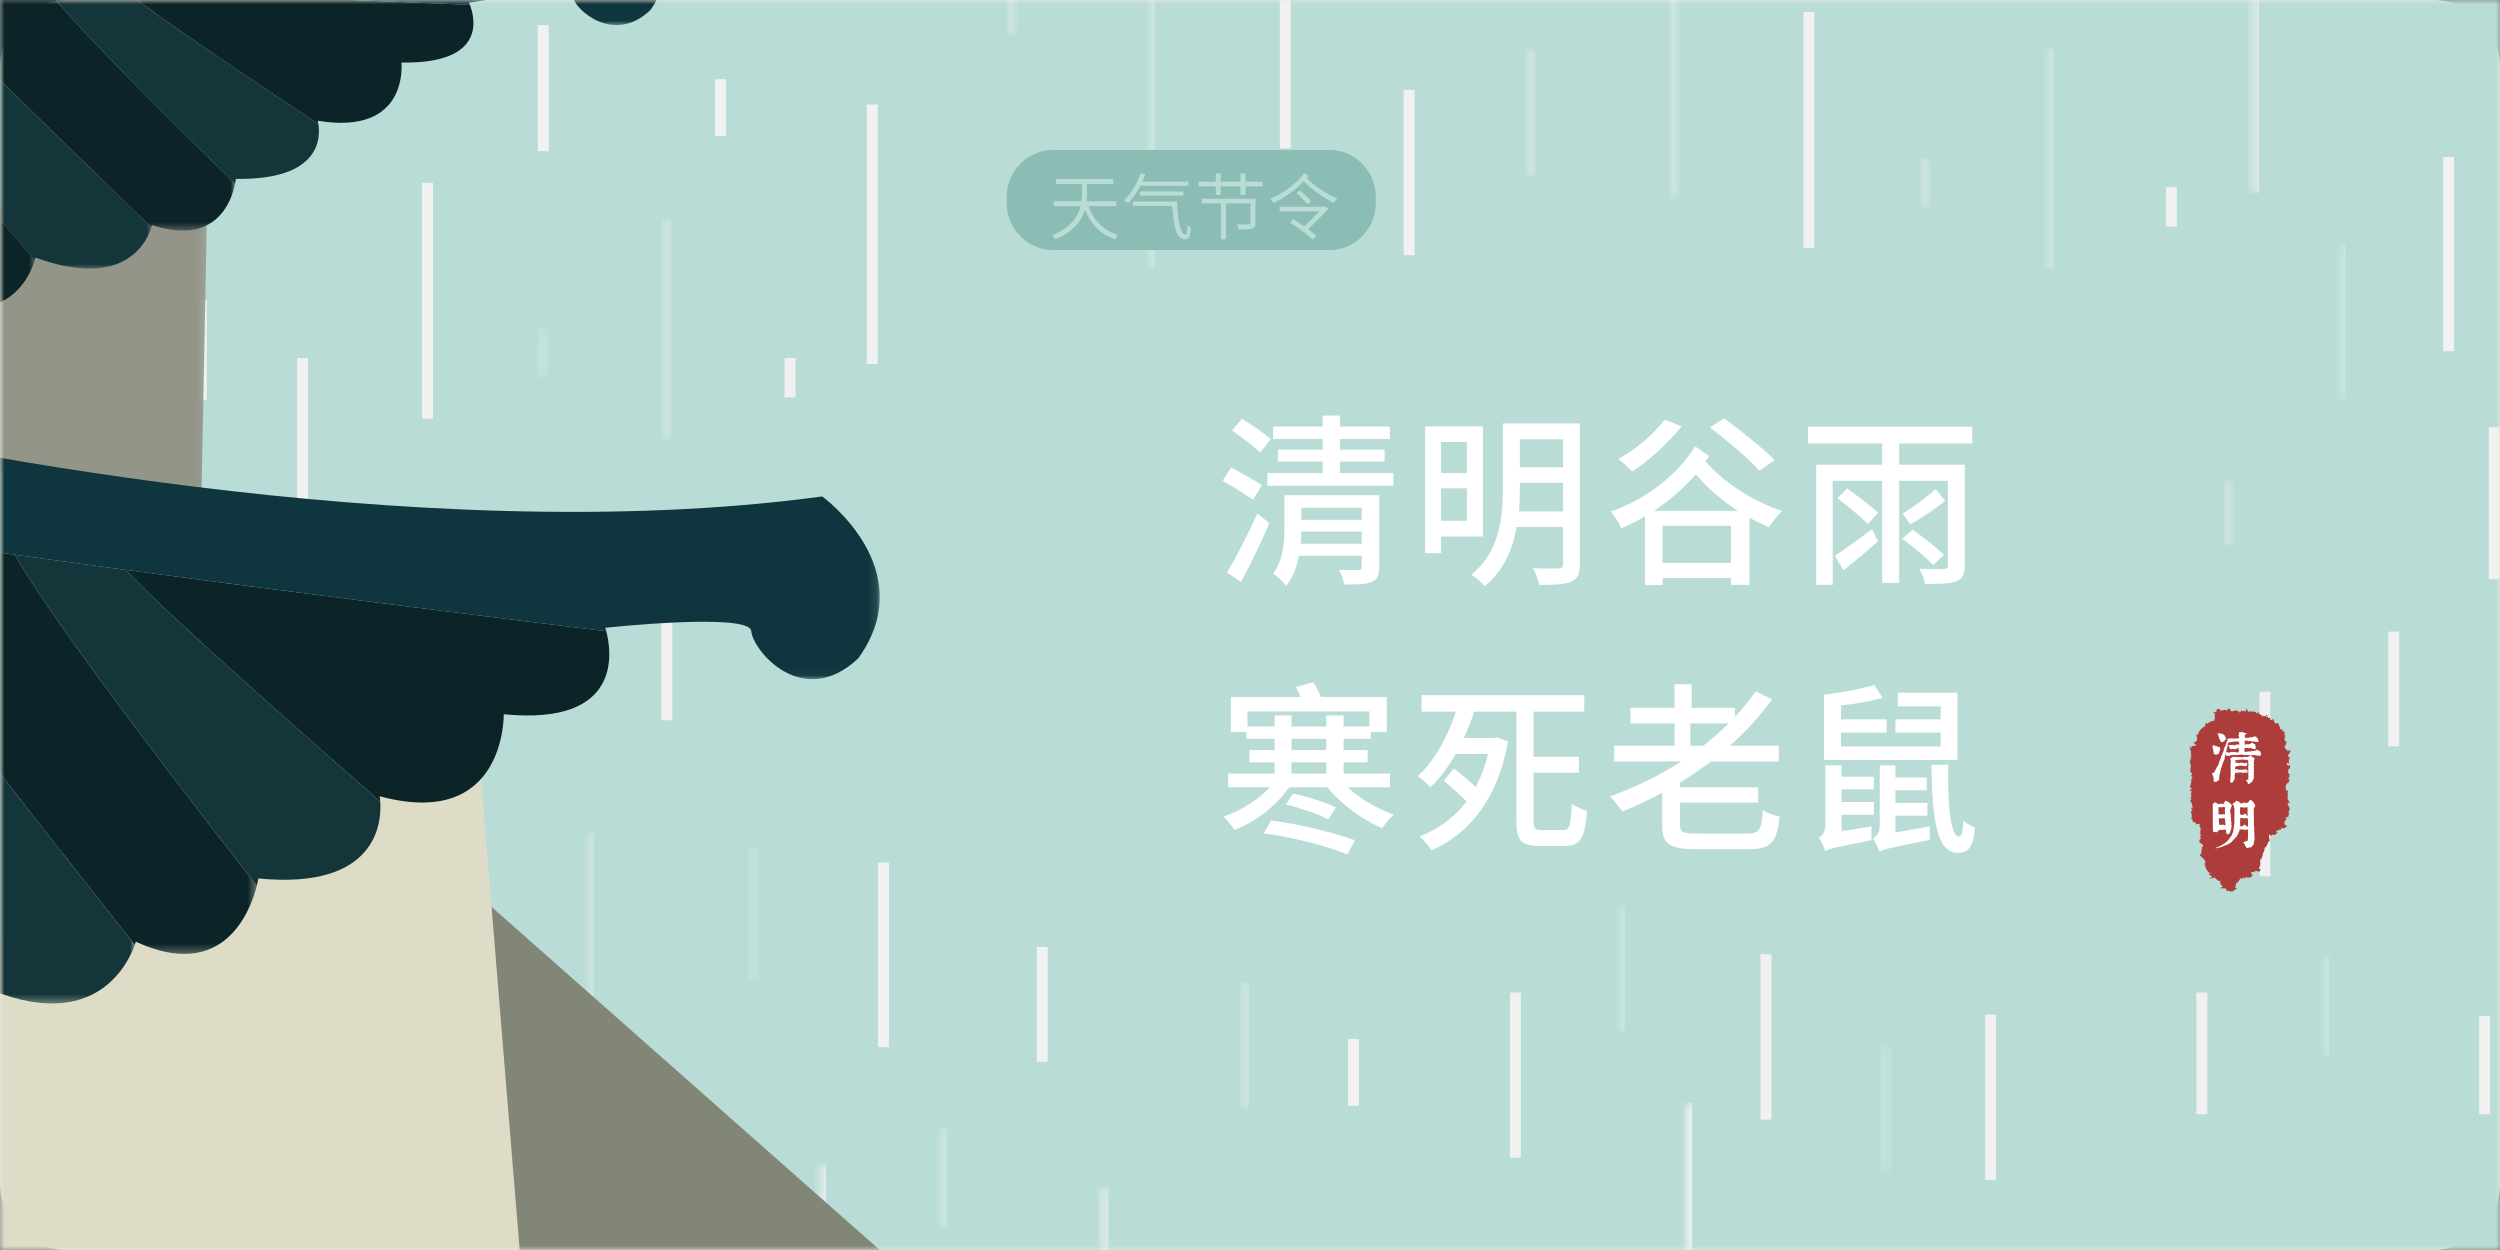 <svg width="298" height="149" viewBox="0 0 298 149" fill="none" xmlns="http://www.w3.org/2000/svg">
<rect x="0" y="0" width="298" height="149" fill="#808080" stroke="none"/>
<path d="M0 8C0 3.582 3.582 0 8 0H290C294.418 0 298 3.582 298 8V141C298 145.418 294.418 149 290 149H8C3.582 149 0 145.418 0 141V8Z" fill="#F1EBDA"/>
<mask id="mask0" mask-type="alpha" maskUnits="userSpaceOnUse" x="0" y="0" width="298" height="149">
<path d="M0 0H298V149H0V0Z" fill="white"/>
</mask>
<g mask="url(#mask0)">
<path fill-rule="evenodd" clip-rule="evenodd" d="M0 149.993H303V-1.987H0V149.993Z" fill="#B9DDD6"/>
<mask id="mask1" mask-type="alpha" maskUnits="userSpaceOnUse" x="50" y="-3" width="2" height="6">
<path fill-rule="evenodd" clip-rule="evenodd" d="M50.96 -2.049H51.324V2.988H50.96V-2.049Z" fill="white"/>
</mask>
<g mask="url(#mask1)">
<path d="M50.96 -30.518V2.989" stroke="#F1F1F1" stroke-width="1.298"/>
</g>
<path d="M64.758 2.988V18.016" stroke="#F1F1F1" stroke-width="1.298"/>
<mask id="mask2" mask-type="alpha" maskUnits="userSpaceOnUse" x="79" y="26" width="1" height="27">
<path fill-rule="evenodd" clip-rule="evenodd" d="M79.48 26.007H79.841V52.454H79.48V26.007Z" fill="white"/>
</mask>
<g mask="url(#mask2)">
<path d="M79.48 26.007V52.457" stroke="#F1F1F1" stroke-width="1.298"/>
</g>
<path d="M36.064 42.675V61.233" stroke="#F1F1F1" stroke-width="1.298"/>
<path d="M79.48 65.442V85.855" stroke="#F1F1F1" stroke-width="1.298"/>
<path d="M50.96 21.797V49.925" stroke="#F1F1F1" stroke-width="1.298"/>
<path d="M103.974 12.467V43.4" stroke="#F1F1F1" stroke-width="1.298"/>
<mask id="mask3" mask-type="alpha" maskUnits="userSpaceOnUse" x="182" y="5" width="1" height="16">
<path fill-rule="evenodd" clip-rule="evenodd" d="M182.437 5.904H182.8V20.995H182.437V5.904Z" fill="white"/>
</mask>
<g mask="url(#mask3)">
<path d="M182.437 5.904V20.995" stroke="#F1F1F1" stroke-width="1.298"/>
</g>
<mask id="mask4" mask-type="alpha" maskUnits="userSpaceOnUse" x="148" y="117" width="1" height="16">
<path fill-rule="evenodd" clip-rule="evenodd" d="M148.23 117.052H148.593V132.142H148.23V117.052Z" fill="white"/>
</mask>
<g mask="url(#mask4)">
<path d="M148.23 117.052V132.142" stroke="#F1F1F1" stroke-width="1.298"/>
</g>
<mask id="mask5" mask-type="alpha" maskUnits="userSpaceOnUse" x="193" y="107" width="1" height="16">
<path fill-rule="evenodd" clip-rule="evenodd" d="M193.018 107.85H193.38V122.94H193.018V107.85Z" fill="white"/>
</mask>
<g mask="url(#mask5)">
<path d="M193.018 107.85V122.94" stroke="#F1F1F1" stroke-width="1.298"/>
</g>
<mask id="mask6" mask-type="alpha" maskUnits="userSpaceOnUse" x="224" y="124" width="2" height="16">
<path fill-rule="evenodd" clip-rule="evenodd" d="M224.796 124.57H225.159V139.661H224.796V124.57Z" fill="white"/>
</mask>
<g mask="url(#mask6)">
<path d="M224.796 124.57V139.661" stroke="#F1F1F1" stroke-width="1.298"/>
</g>
<mask id="mask7" mask-type="alpha" maskUnits="userSpaceOnUse" x="137" y="-1" width="1" height="34">
<path fill-rule="evenodd" clip-rule="evenodd" d="M137.016 -0.578H137.379V32.023H137.016V-0.578Z" fill="white"/>
</mask>
<g mask="url(#mask7)">
<path d="M137.016 -0.578V32.023" stroke="#F1F1F1" stroke-width="1.298"/>
</g>
<mask id="mask8" mask-type="alpha" maskUnits="userSpaceOnUse" x="199" y="-3" width="1" height="27">
<path fill-rule="evenodd" clip-rule="evenodd" d="M199.587 -2.049H199.95V23.695H199.587V-2.049Z" fill="white"/>
</mask>
<g mask="url(#mask8)">
<path d="M199.587 -8.904V23.695" stroke="#F1F1F1" stroke-width="1.298"/>
</g>
<path d="M105.315 102.823V124.825" stroke="#F1F1F1" stroke-width="1.298"/>
<mask id="mask9" mask-type="alpha" maskUnits="userSpaceOnUse" x="112" y="134" width="1" height="13">
<path fill-rule="evenodd" clip-rule="evenodd" d="M112.325 134.346H112.688V146.3H112.325V134.346Z" fill="white"/>
</mask>
<g mask="url(#mask9)">
<path d="M112.325 134.346V146.304" stroke="#F1F1F1" stroke-width="1.298"/>
</g>
<mask id="mask10" mask-type="alpha" maskUnits="userSpaceOnUse" x="89" y="101" width="2" height="16">
<path fill-rule="evenodd" clip-rule="evenodd" d="M89.812 101.011H90.176V116.95H89.812V101.011Z" fill="white"/>
</mask>
<g mask="url(#mask10)">
<path d="M89.812 101.011V116.954" stroke="#F1F1F1" stroke-width="1.298"/>
</g>
<path d="M167.962 10.716V30.413" stroke="#F1F1F1" stroke-width="1.298"/>
<path d="M210.508 113.752V133.449" stroke="#F1F1F1" stroke-width="1.298"/>
<path d="M237.282 120.941V140.638" stroke="#F1F1F1" stroke-width="1.298"/>
<path d="M180.639 118.312V138.009" stroke="#F1F1F1" stroke-width="1.298"/>
<mask id="mask11" mask-type="alpha" maskUnits="userSpaceOnUse" x="201" y="131" width="2" height="19">
<path fill-rule="evenodd" clip-rule="evenodd" d="M201.057 131.457H202.072V149.911H201.057V131.457Z" fill="white"/>
</mask>
<g mask="url(#mask11)">
<path d="M201.057 131.457V151.154" stroke="#F1F1F1" stroke-width="1.298"/>
</g>
<path d="M153.207 -0.916V17.678" stroke="#F1F1F1" stroke-width="1.298"/>
<path d="M161.344 123.838V131.81" stroke="#F1F1F1" stroke-width="1.298"/>
<path d="M85.885 9.434V16.205" stroke="#F1F1F1" stroke-width="1.298"/>
<path d="M94.17 42.675V47.382" stroke="#F1F1F1" stroke-width="1.298"/>
<mask id="mask12" mask-type="alpha" maskUnits="userSpaceOnUse" x="120" y="-3" width="2" height="8">
<path fill-rule="evenodd" clip-rule="evenodd" d="M120.676 -2.049H121.039V4.291H120.676V-2.049Z" fill="white"/>
</mask>
<g mask="url(#mask12)">
<path d="M120.676 -10.895V4.291" stroke="#F1F1F1" stroke-width="1.298"/>
</g>
<mask id="mask13" mask-type="alpha" maskUnits="userSpaceOnUse" x="64" y="39" width="2" height="7">
<path fill-rule="evenodd" clip-rule="evenodd" d="M64.758 39.086H65.121V45.026H64.758V39.086Z" fill="white"/>
</mask>
<g mask="url(#mask13)">
<path d="M64.758 39.086V45.028" stroke="#F1F1F1" stroke-width="1.298"/>
</g>
<mask id="mask14" mask-type="alpha" maskUnits="userSpaceOnUse" x="70" y="99" width="1" height="21">
<path fill-rule="evenodd" clip-rule="evenodd" d="M70.205 99.218H70.568V119.618H70.205V99.218Z" fill="white"/>
</mask>
<g mask="url(#mask14)">
<path d="M70.205 99.217V119.619" stroke="#F1F1F1" stroke-width="1.298"/>
</g>
<path d="M124.23 112.884V126.566" stroke="#F1F1F1" stroke-width="1.298"/>
<mask id="mask15" mask-type="alpha" maskUnits="userSpaceOnUse" x="131" y="141" width="2" height="9">
<path fill-rule="evenodd" clip-rule="evenodd" d="M131.504 141.493H132.519V149.911H131.504V141.493Z" fill="white"/>
</mask>
<g mask="url(#mask15)">
<path d="M131.504 141.493V153.188" stroke="#F1F1F1" stroke-width="1.298"/>
</g>
<mask id="mask16" mask-type="alpha" maskUnits="userSpaceOnUse" x="97" y="138" width="2" height="12">
<path fill-rule="evenodd" clip-rule="evenodd" d="M97.801 138.69H98.816V149.911H97.801V138.69Z" fill="white"/>
</mask>
<g mask="url(#mask16)">
<path d="M97.801 138.69V153.188" stroke="#F1F1F1" stroke-width="1.298"/>
</g>
<mask id="mask17" mask-type="alpha" maskUnits="userSpaceOnUse" x="244" y="5" width="1" height="28">
<path fill-rule="evenodd" clip-rule="evenodd" d="M244.14 5.632H244.501V32.079H244.14V5.632Z" fill="white"/>
</mask>
<g mask="url(#mask17)">
<path d="M244.14 5.632V32.083" stroke="#F1F1F1" stroke-width="1.298"/>
</g>
<mask id="mask18" mask-type="alpha" maskUnits="userSpaceOnUse" x="278" y="29" width="2" height="19">
<path fill-rule="evenodd" clip-rule="evenodd" d="M278.953 29.083H279.315V47.785H278.953V29.083Z" fill="white"/>
</mask>
<g mask="url(#mask18)">
<path d="M278.953 29.079V47.785" stroke="#F1F1F1" stroke-width="1.298"/>
</g>
<path d="M215.62 1.423V29.551" stroke="#F1F1F1" stroke-width="1.298"/>
<mask id="mask19" mask-type="alpha" maskUnits="userSpaceOnUse" x="268" y="-3" width="2" height="27">
<path fill-rule="evenodd" clip-rule="evenodd" d="M268.634 -2.049H269.649V23.025H268.634V-2.049Z" fill="white"/>
</mask>
<g mask="url(#mask19)">
<path d="M268.634 -7.908V23.025" stroke="#F1F1F1" stroke-width="1.298"/>
</g>
<mask id="mask20" mask-type="alpha" maskUnits="userSpaceOnUse" x="265" y="57" width="2" height="8">
<path fill-rule="evenodd" clip-rule="evenodd" d="M265.677 57.302H266.04V64.973H265.677V57.302Z" fill="white"/>
</mask>
<g mask="url(#mask20)">
<path d="M265.677 57.302V64.973" stroke="#F1F1F1" stroke-width="1.298"/>
</g>
<path d="M269.975 82.448V104.451" stroke="#F1F1F1" stroke-width="1.298"/>
<mask id="mask21" mask-type="alpha" maskUnits="userSpaceOnUse" x="276" y="113" width="2" height="13">
<path fill-rule="evenodd" clip-rule="evenodd" d="M276.985 113.971H277.348V125.925H276.985V113.971Z" fill="white"/>
</mask>
<g mask="url(#mask21)">
<path d="M276.985 113.971V125.928" stroke="#F1F1F1" stroke-width="1.298"/>
</g>
<path d="M297.319 50.925V69.043" stroke="#F1F1F1" stroke-width="1.298"/>
<path d="M291.873 18.712V41.865" stroke="#F1F1F1" stroke-width="1.298"/>
<path d="M258.83 22.3V27.008" stroke="#F1F1F1" stroke-width="1.298"/>
<mask id="mask22" mask-type="alpha" maskUnits="userSpaceOnUse" x="229" y="18" width="1" height="7">
<path fill-rule="evenodd" clip-rule="evenodd" d="M229.418 18.712H229.781V24.651H229.418V18.712Z" fill="white"/>
</mask>
<g mask="url(#mask22)">
<path d="M229.418 18.712V24.653" stroke="#F1F1F1" stroke-width="1.298"/>
</g>
<path d="M285.337 75.287V88.97" stroke="#F1F1F1" stroke-width="1.298"/>
<path d="M296.164 121.118V132.813" stroke="#F1F1F1" stroke-width="1.298"/>
<path d="M262.461 118.314V132.813" stroke="#F1F1F1" stroke-width="1.298"/>
<path d="M5 11.92V30.793" stroke="#F1F1F1" stroke-width="1.298"/>
<path d="M9 51.653V61.587" stroke="#F1F1F1" stroke-width="1.298"/>
<path d="M24 35.76V47.68" stroke="#F1F1F1" stroke-width="1.298"/>
<path d="M38 78.473V84.433" stroke="#F1F1F1" stroke-width="1.298"/>
<mask id="mask23" mask-type="alpha" maskUnits="userSpaceOnUse" x="27" y="66" width="1" height="29">
<path fill-rule="evenodd" clip-rule="evenodd" d="M27.588 66.823H27.947V94.212H27.588V66.823Z" fill="white"/>
</mask>
<g mask="url(#mask23)">
<path d="M27.588 66.82V94.216" stroke="#F1F1F1" stroke-width="1.298"/>
</g>
<path d="M36 125.16V134.1" stroke="#F1F1F1" stroke-width="1.298"/>
<path d="M8 101.32V111.253" stroke="#F1F1F1" stroke-width="1.298"/>
<path d="M2 87.413V101.32" stroke="#F1F1F1" stroke-width="1.298"/>
<path d="M18 127.147V136.087" stroke="#F1F1F1" stroke-width="1.298"/>
<path d="M18 0.993V8.94" stroke="#F1F1F1" stroke-width="1.298"/>
<mask id="mask24" mask-type="alpha" maskUnits="userSpaceOnUse" x="0" y="-3" width="1" height="5">
<path fill-rule="evenodd" clip-rule="evenodd" d="M0.036 -2.049H0.399V1.249H0.036V-2.049Z" fill="white"/>
</mask>
<g mask="url(#mask24)">
<path d="M0.036 -10.895V1.252" stroke="#F1F1F1" stroke-width="1.298"/>
</g>
<mask id="mask25" mask-type="alpha" maskUnits="userSpaceOnUse" x="72" y="138" width="2" height="12">
<path fill-rule="evenodd" clip-rule="evenodd" d="M72.63 138.69H73.646V149.911H72.63V138.69Z" fill="white"/>
</mask>
<g mask="url(#mask25)">
<path d="M72.63 138.69V155" stroke="#F1F1F1" stroke-width="1.298"/>
</g>
<mask id="mask26" mask-type="alpha" maskUnits="userSpaceOnUse" x="79" y="147" width="2" height="3">
<path fill-rule="evenodd" clip-rule="evenodd" d="M79.032 147.341H80.047V149.911H79.032V147.341Z" fill="white"/>
</mask>
<g mask="url(#mask26)">
<path d="M79.032 147.341V160.435" stroke="#F1F1F1" stroke-width="1.298"/>
</g>
<mask id="mask27" mask-type="alpha" maskUnits="userSpaceOnUse" x="52" y="106" width="80" height="44">
<path fill-rule="evenodd" clip-rule="evenodd" d="M52.816 106.279H131.059V149.911H52.816V106.279Z" fill="white"/>
</mask>
<g mask="url(#mask27)">
<path fill-rule="evenodd" clip-rule="evenodd" d="M52.816 174.38C62.648 175.946 73.507 176.707 85.45 176.707C102.951 176.707 118.093 175.268 131.059 172.156L56.533 106.279L52.816 174.38Z" fill="#828677"/>
</g>
<mask id="mask28" mask-type="alpha" maskUnits="userSpaceOnUse" x="-1" y="18" width="26" height="43">
<path fill-rule="evenodd" clip-rule="evenodd" d="M-0.346 18.016H24.822V60.158H-0.346V18.016Z" fill="white"/>
</mask>
<g mask="url(#mask28)">
<path fill-rule="evenodd" clip-rule="evenodd" d="M-32.473 33.465L24.822 18.016L23.993 60.158L-28.297 51.895L-32.473 33.465Z" fill="#939588"/>
</g>
<mask id="mask29" mask-type="alpha" maskUnits="userSpaceOnUse" x="-1" y="81" width="67" height="69">
<path fill-rule="evenodd" clip-rule="evenodd" d="M-0.346 81.797H65.762V149.911H-0.346V81.797Z" fill="white"/>
</mask>
<g mask="url(#mask29)">
<path fill-rule="evenodd" clip-rule="evenodd" d="M-32.473 129.636L56.436 81.797L65.762 195.581L-32.473 129.636Z" fill="#DEDBC6"/>
</g>
<path fill-rule="evenodd" clip-rule="evenodd" d="M13.985 -1.254C10.991 -1.402 8.058 -1.552 5.263 -1.703C9.014 3.328 23.48 17.475 28.024 21.883C28.093 21.534 28.111 21.319 28.111 21.319C38.344 21.496 38.198 16.284 37.947 14.788C32.773 11.365 18.352 1.764 14.789 -1.214C14.522 -1.228 14.253 -1.241 13.985 -1.254" fill="#14353A"/>
<mask id="mask30" mask-type="alpha" maskUnits="userSpaceOnUse" x="-1" y="-3" width="30" height="31">
<path fill-rule="evenodd" clip-rule="evenodd" d="M-0.346 -2.049H28.024V27.485H-0.346V-2.049Z" fill="white"/>
</mask>
<g mask="url(#mask30)">
<path fill-rule="evenodd" clip-rule="evenodd" d="M18.053 27.072C18.097 26.918 18.118 26.825 18.118 26.825C25.915 29.399 27.665 23.738 28.024 21.883C23.479 17.475 9.014 3.328 5.262 -1.703C-0.071 -1.989 -4.893 -2.278 -8.653 -2.552C-9.074 -1.864 -9.487 -1.168 -9.892 -0.462C-2.382 7.437 13.152 22.377 18.053 27.072" fill="#0C2428"/>
</g>
<mask id="mask31" mask-type="alpha" maskUnits="userSpaceOnUse" x="-1" y="-1" width="20" height="34">
<path fill-rule="evenodd" clip-rule="evenodd" d="M-0.346 -0.462H18.053V32.023H-0.346V-0.462Z" fill="white"/>
</mask>
<g mask="url(#mask31)">
<path fill-rule="evenodd" clip-rule="evenodd" d="M4.226 30.699C15.159 34.724 17.655 28.413 18.053 27.071C13.152 22.376 -2.382 7.438 -9.893 -0.462C-11.602 2.525 -13.146 5.695 -14.535 9.043C-9.065 15.623 0.31 26.562 4.141 31.022C4.2 30.82 4.226 30.699 4.226 30.699" fill="#14353A"/>
</g>
<mask id="mask32" mask-type="alpha" maskUnits="userSpaceOnUse" x="-1" y="9" width="6" height="28">
<path fill-rule="evenodd" clip-rule="evenodd" d="M-0.346 9.042H4.141V36.807H-0.346V9.042Z" fill="white"/>
</mask>
<g mask="url(#mask32)">
<path fill-rule="evenodd" clip-rule="evenodd" d="M-12.103 34.369C0.563 40.764 3.638 32.757 4.141 31.022C0.31 26.561 -9.065 15.623 -14.535 9.042C-16.38 13.49 -17.951 18.251 -19.243 23.35C-16.577 27.656 -13.874 32.179 -12.335 34.773C-12.181 34.523 -12.103 34.369 -12.103 34.369" fill="#0C2428"/>
</g>
<path fill-rule="evenodd" clip-rule="evenodd" d="M37.946 14.788C37.904 14.538 37.86 14.388 37.86 14.388C48.827 16.223 47.852 7.455 47.852 7.455C58.248 7.637 56.52 1.864 56.006 0.576C49.84 0.335 31.507 -0.396 14.79 -1.215C18.353 1.764 32.773 11.365 37.946 14.788" fill="#0C2428"/>
<mask id="mask33" mask-type="alpha" maskUnits="userSpaceOnUse" x="-1" y="-3" width="81" height="6">
<path fill-rule="evenodd" clip-rule="evenodd" d="M-0.346 -2.049H79.031V2.989H-0.346V-2.049Z" fill="white"/>
</mask>
<g mask="url(#mask33)">
<path fill-rule="evenodd" clip-rule="evenodd" d="M4.388 -3.419C4.261 -3.207 4.596 -2.595 5.263 -1.703C8.058 -1.552 10.991 -1.401 13.986 -1.254C14.253 -1.242 14.522 -1.228 14.791 -1.215C14.276 -1.645 13.975 -1.945 13.975 -2.06C13.975 -1.945 14.276 -1.645 14.791 -1.215C31.507 -0.396 49.841 0.335 56.006 0.575C55.942 0.414 55.895 0.319 55.895 0.319C55.895 0.319 68.081 -1.719 68.325 -0.292C68.567 1.136 73.199 5.416 77.586 1.136C82.459 -6.001 73.443 -10.895 73.443 -10.895C46.403 -5.675 13.206 -7.88 -3.718 -9.588C-5.481 -7.368 -7.128 -5.025 -8.652 -2.552C-4.893 -2.278 -0.071 -1.99 5.263 -1.703C4.596 -2.595 4.261 -3.207 4.388 -3.419" fill="#0F353E"/>
</g>
<path fill-rule="evenodd" clip-rule="evenodd" d="M45.326 95.55C45.298 95.152 45.254 94.912 45.254 94.912C60.324 98.986 60.047 85.139 60.047 85.139C74.525 86.56 72.825 77.321 72.267 75.246C63.69 74.195 38.208 71.044 14.999 67.933C19.616 73.003 38.532 89.618 45.326 95.55" fill="#0C2428"/>
<mask id="mask34" mask-type="alpha" maskUnits="userSpaceOnUse" x="-1" y="62" width="32" height="52">
<path fill-rule="evenodd" clip-rule="evenodd" d="M-0.346 62.473H30.612V113.711H-0.346V62.473Z" fill="white"/>
</mask>
<g mask="url(#mask34)">
<path fill-rule="evenodd" clip-rule="evenodd" d="M-22.28 62.473C-14.617 73.786 9.11 103.852 16.064 112.626C16.146 112.389 16.186 112.248 16.186 112.248C26.744 117.136 29.883 108.451 30.612 105.583C24.799 98.153 6.383 74.418 1.772 66.126C-8.138 64.743 -16.774 63.456 -22.28 62.473" fill="#0C2428"/>
</g>
<mask id="mask35" mask-type="alpha" maskUnits="userSpaceOnUse" x="-1" y="62" width="18" height="58">
<path fill-rule="evenodd" clip-rule="evenodd" d="M-0.346 62.169H16.064V119.619H-0.346V62.169Z" fill="white"/>
</mask>
<g mask="url(#mask35)">
<path fill-rule="evenodd" clip-rule="evenodd" d="M-3.669 116.8C11.079 124.303 15.342 114.688 16.064 112.626C9.11 103.852 -14.617 73.787 -22.28 62.474C-22.867 62.369 -23.419 62.267 -23.931 62.169C-23.97 63.971 -23.993 65.79 -23.993 67.645C-23.993 74.469 -23.738 80.93 -23.228 87.055C-16.479 97.709 -7.786 111.177 -3.826 117.298C-3.718 116.985 -3.669 116.8 -3.669 116.8" fill="#14353A"/>
</g>
<path fill-rule="evenodd" clip-rule="evenodd" d="M15 67.933C14.628 67.883 14.256 67.833 13.886 67.784C9.726 67.224 5.653 66.668 1.773 66.126C6.384 74.418 24.799 98.153 30.611 105.583C30.748 105.045 30.8 104.71 30.8 104.71C45.047 106.103 45.491 97.926 45.327 95.55C38.532 89.617 19.615 73.002 15 67.933" fill="#14353A"/>
<mask id="mask36" mask-type="alpha" maskUnits="userSpaceOnUse" x="-1" y="49" width="106" height="32">
<path fill-rule="evenodd" clip-rule="evenodd" d="M-0.346 49.925H104.868V80.961H-0.346V49.925Z" fill="white"/>
</mask>
<g mask="url(#mask36)">
<path fill-rule="evenodd" clip-rule="evenodd" d="M1.772 66.126C0.952 64.65 0.565 63.66 0.767 63.341C0.565 63.66 0.952 64.65 1.772 66.126C5.654 66.668 9.726 67.224 13.887 67.784C14.256 67.833 14.628 67.883 14.999 67.933C14.329 67.197 13.957 66.701 13.972 66.52C13.957 66.701 14.329 67.197 14.999 67.933C38.208 71.043 63.691 74.194 72.267 75.246C72.198 74.987 72.145 74.833 72.145 74.833C72.145 74.833 89.392 72.97 89.555 75.235C89.72 77.498 95.65 84.715 102.298 78.484C109.977 67.831 98.004 59.174 98.004 59.174C73.654 62.491 46.212 60.847 23.43 58.045L23.406 58.563L23.43 58.045C0.38 55.209 -17.893 51.191 -23.364 49.925C-23.608 53.184 -23.779 56.539 -23.881 59.993C-23.48 60.664 -22.941 61.497 -22.279 62.474C-16.773 63.456 -8.139 64.742 1.772 66.126" fill="#0F353E"/>
</g>
<path fill-rule="evenodd" clip-rule="evenodd" d="M272.929 91.619C272.951 91.428 273.054 91.292 272.929 91.163C272.926 91.236 272.888 91.274 272.817 91.277C272.743 91.221 272.635 91.197 272.567 91.135C272.568 91.051 272.603 90.958 272.706 90.908C272.709 90.98 272.746 91.018 272.817 91.022C272.89 90.909 272.738 90.543 272.929 90.425C272.92 90.358 272.885 90.318 272.901 90.225C272.822 90.202 272.828 90.266 272.762 90.254C272.844 90.157 272.693 90.113 272.678 90.026C272.856 89.911 273.057 89.678 272.985 89.401C272.825 89.418 272.761 89.533 272.623 89.572C272.622 89.485 272.681 89.461 272.706 89.401C272.577 89.382 272.452 89.356 272.427 89.231C272.415 89.235 272.404 89.243 272.393 89.248C272.391 89.225 272.389 89.201 272.385 89.177C272.37 89.082 272.349 88.996 272.323 88.911C272.34 88.913 272.355 88.916 272.371 88.918C272.384 88.835 272.442 88.713 272.511 88.775C272.402 88.644 272.654 88.577 272.483 88.577C272.526 88.506 272.596 88.482 272.539 88.378C272.415 88.439 272.388 88.254 272.288 88.207C272.382 88.138 272.292 88.046 272.316 87.895C272.342 87.912 272.419 87.961 272.4 87.866C272.393 87.813 272.354 87.882 272.344 87.838C272.354 87.797 272.377 87.79 272.344 87.752C272.377 87.757 272.406 87.803 272.427 87.752C272.386 87.747 272.401 87.684 272.4 87.639C272.336 87.6 272.295 87.712 272.288 87.639C272.315 87.473 272.382 87.318 272.26 87.156C272.178 87.123 272.157 87.292 272.121 87.212C272.087 87.114 272.077 86.991 272.009 86.928C271.933 87.141 271.661 86.72 271.787 86.644C271.654 86.537 271.616 86.388 271.619 86.274C271.614 86.307 271.575 86.305 271.535 86.302C271.543 86.269 271.648 86.195 271.563 86.161C271.506 86.244 271.345 86.222 271.285 86.302C271.293 86.236 271.371 86.239 271.396 86.189C271.26 86.139 271.302 86.212 271.2 86.245C271.049 86.037 271.065 85.811 270.894 85.649C270.854 85.711 270.898 85.861 270.811 85.876C270.821 85.709 270.741 85.854 270.671 85.848C270.646 85.759 270.578 85.715 270.56 85.621C270.593 85.624 270.623 85.67 270.643 85.621C270.53 85.544 270.533 85.548 270.393 85.591C270.37 85.539 270.346 85.488 270.337 85.422C270.204 85.364 270.154 85.535 270.114 85.479C270.114 85.45 270.091 85.445 270.087 85.422C270.137 85.36 270.235 85.347 270.281 85.279C270.203 85.274 270.205 85.187 270.142 85.166C270.107 85.449 269.936 85.4 269.779 85.279C269.764 85.329 269.813 85.447 269.752 85.45C269.617 85.433 269.778 85.259 269.696 85.222C269.637 85.257 269.615 85.33 269.529 85.337C269.522 85.122 269.34 85.06 269.222 85.108C269.225 84.996 269.344 85.022 269.278 84.91C269.196 84.854 269.125 85.007 269.027 85.023C268.876 84.907 268.824 84.847 268.637 84.797C268.608 84.85 268.422 84.871 268.386 84.882C268.427 84.858 268.426 84.79 268.442 84.739C268.262 84.858 268.179 84.755 267.968 84.853C267.936 84.748 267.965 84.688 267.94 84.626C267.905 84.546 267.882 84.715 267.801 84.682C267.794 84.564 267.846 84.548 267.801 84.455C267.706 84.471 267.731 84.612 267.662 84.654C267.679 84.693 267.769 84.658 267.773 84.711C267.749 84.753 267.731 84.801 267.662 84.797C267.592 84.781 267.562 84.727 267.522 84.682C267.505 84.741 267.468 84.779 267.41 84.797C267.326 84.759 267.25 84.713 267.16 84.682C267.113 84.767 267.065 84.851 267.02 84.939C266.904 84.953 266.887 84.866 266.881 84.768C266.727 84.828 266.68 84.684 266.519 84.682C266.197 84.679 265.886 85.022 265.878 84.568C265.744 84.571 265.668 84.368 265.544 84.455C265.614 84.529 265.528 84.685 265.432 84.682C265.126 84.466 264.903 84.805 264.595 84.682C264.587 84.608 264.704 84.66 264.679 84.568C264.486 84.594 264.456 84.437 264.289 84.511C264.281 84.646 264.208 84.713 264.122 84.768C264.195 84.842 264.144 84.722 264.233 84.739C264.164 84.773 264.206 84.92 264.122 84.939C264.114 84.88 264.066 84.863 264.038 84.825C263.968 84.857 263.88 84.872 263.844 84.939C263.895 84.98 263.988 84.981 264.011 85.052C263.959 85.353 264.087 85.667 263.871 85.961C263.744 85.987 263.712 85.914 263.62 85.905C263.495 85.985 263.464 86.163 263.23 86.132C263.236 86.231 263.164 86.254 263.118 86.302C263.024 86.285 263.074 86.121 262.952 86.132C262.937 86.26 262.818 86.43 262.868 86.53C262.888 86.528 262.91 86.527 262.931 86.525C262.438 86.744 262.073 87.122 261.964 87.667C261.898 87.641 261.843 87.598 261.809 87.525C261.774 87.646 261.799 87.678 261.809 87.81C261.851 87.814 261.911 87.799 261.92 87.838C261.844 87.985 261.903 88.061 261.92 88.207C261.777 88.233 261.752 88.394 261.725 88.463C261.575 88.494 261.512 88.46 261.446 88.463C261.465 88.572 261.672 88.659 261.767 88.801C261.741 88.831 261.715 88.862 261.691 88.894C261.545 88.902 261.419 88.914 261.252 88.946C261.181 88.998 261.317 89.121 261.196 89.145C261.154 89.103 261.078 89.095 261.056 89.032C261.104 89.02 261.127 89.074 261.14 89.032C261.086 89.019 261.089 88.951 261 88.975C261.037 89.29 261.225 89.549 261.14 89.885C261.143 89.938 261.232 89.904 261.223 89.97C261.207 90.018 261.091 89.967 261.084 90.026C261.198 90.017 261.099 90.086 261.112 90.14C261.203 90.133 261.246 90.174 261.252 90.254C261.171 90.248 261.099 90.25 261.112 90.34C261.104 90.414 261.22 90.362 261.196 90.454C261.143 90.504 261.234 90.54 261.14 90.566C261.107 90.493 261.225 90.445 261.112 90.454C261.032 90.499 261.125 90.607 261.14 90.652C261.081 90.714 261.05 90.627 261 90.681C261.065 91.044 261.264 91.406 261.056 91.704C261.071 91.773 261.163 91.764 261.14 91.874C261.116 91.976 261.042 91.863 261 91.959C261.148 91.938 261.026 92.034 261.084 92.074C261.154 92.07 261.17 92.02 261.223 92.074C261.171 92.25 261.329 92.212 261.335 92.329C261.287 92.384 261.231 92.432 261.14 92.443C261.137 92.559 261.272 92.535 261.335 92.585C261.377 92.722 261.207 92.644 261.223 92.756C261.275 92.783 261.316 92.671 261.335 92.756C261.246 92.75 261.289 92.88 261.196 92.869C261.272 93.209 261.076 93.626 261.028 93.864C261.12 93.915 261.167 93.834 261.223 93.921C261.265 94.083 261.208 94.055 261.14 94.12C261.035 94.108 261.161 93.995 261.056 94.064C261.02 94.125 261.165 94.214 261.084 94.347C261.206 94.386 261.143 94.237 261.252 94.262C261.236 94.38 261.22 94.495 261.14 94.547C261.278 94.686 261.125 94.86 261.223 95.03C261.174 95.101 261.177 95.05 261.112 95.087C261.162 95.205 261.17 95.23 261.223 95.371C261.041 95.417 261.144 95.264 261.028 95.343C261.04 95.406 261.157 95.609 261.252 95.683C261.152 95.822 261.489 96.077 261.279 96.081C261.294 96.17 261.393 96.173 261.363 96.309C261.284 96.332 261.291 96.269 261.223 96.28C261.226 96.377 261.057 96.526 261.223 96.537C261.313 96.495 261.116 96.384 261.252 96.366C261.355 96.436 261.285 96.527 261.335 96.621C261.271 96.679 261.162 96.691 261.112 96.763C261.224 96.746 261.226 97.019 261.167 96.934C261.146 97.061 261.284 97.024 261.306 97.105C261.139 97.122 261.243 97.405 261.306 97.446C261.288 97.603 261.103 97.433 261.112 97.588C261.34 97.576 261.448 97.817 261.335 97.986C261.478 97.963 261.537 98.026 261.67 98.014C261.729 98.086 261.744 98.204 261.809 98.271C261.979 98.199 262.164 98.185 262.282 98.242C262.285 98.35 262.12 98.284 262.115 98.384C262.194 98.404 262.273 98.477 262.171 98.526C262.232 98.577 262.318 98.603 262.338 98.697C262.358 98.774 262.207 98.676 262.226 98.753C262.373 98.751 262.218 98.908 262.365 98.924C262.308 98.969 262.317 99.082 262.255 99.123C262.233 99.22 262.367 99.159 262.338 99.265C262.281 99.206 262.197 99.265 262.199 99.351C262.216 99.4 262.331 99.348 262.338 99.407C262.29 99.59 262.307 99.737 262.255 99.862C262.296 99.896 262.379 99.887 262.365 99.976C262.252 99.992 262.217 100.088 262.143 100.147C262.218 100.253 262.158 100.354 262.199 100.459C262.354 100.461 262.386 100.59 262.533 100.602C262.527 100.642 262.488 100.649 262.477 100.687C262.605 100.675 262.61 100.749 262.644 100.886C262.559 100.893 262.519 100.947 262.45 100.971C262.524 101.276 262.336 101.457 262.422 101.738C262.346 101.766 262.314 101.836 262.226 101.852C262.226 101.919 262.274 101.936 262.255 102.023C262.42 102.105 262.775 102.425 262.879 102.693C262.874 102.724 262.869 102.753 262.863 102.783C262.851 102.848 262.847 102.914 262.846 102.982C262.844 102.984 262.842 102.987 262.839 102.989C262.735 103.017 262.779 102.849 262.7 102.932C262.669 103.029 262.761 103.032 262.846 103.049C262.868 103.518 263.154 103.994 263.576 104.14C263.479 104.15 263.403 104.149 263.341 104.069C263.209 104.303 263.494 104.343 263.649 104.439C263.63 104.659 263.447 104.603 263.426 104.694C263.408 104.696 263.392 104.699 263.397 104.723C263.519 104.787 263.582 104.656 263.676 104.609C263.725 104.635 263.722 104.714 263.788 104.723C263.826 104.658 263.884 104.613 263.927 104.553C264.061 104.756 264.31 104.844 264.456 105.036C264.546 105.022 264.621 104.932 264.679 105.036C264.692 105.125 264.604 105.111 264.595 105.178C264.691 105.242 264.733 105.359 264.735 105.519C264.808 105.569 264.973 105.523 264.957 105.661C264.88 105.687 264.892 105.802 264.791 105.803C264.754 105.733 264.901 105.715 264.818 105.69C264.755 105.729 264.716 105.793 264.707 105.888C264.986 105.912 265.223 105.821 265.404 106.002C265.364 106.069 265.345 106.055 265.376 106.144C265.446 106.182 265.463 106.032 265.487 106.116C265.436 106.171 265.436 106.138 265.46 106.23C265.625 106.276 265.612 106.139 265.71 106.116C265.743 106.381 266.005 106.163 266.157 106.287C266.242 106.237 266.049 106.204 266.157 106.144C266.233 106.124 266.212 106.201 266.268 106.201C266.402 106.143 266.452 105.899 266.63 105.974C266.669 105.919 266.591 105.803 266.49 105.803C266.477 105.824 266.471 105.936 266.38 105.86C266.483 105.82 266.463 105.718 266.435 105.605C266.477 105.59 266.506 105.562 266.546 105.548C266.475 105.41 266.526 105.415 266.546 105.263C266.807 105.256 266.894 104.845 267.104 104.694C267.205 104.733 267.345 104.732 267.41 104.666C267.326 104.695 267.361 104.602 267.355 104.553C267.426 104.631 267.512 104.695 267.662 104.694C267.745 104.631 267.608 104.508 267.717 104.496C267.852 104.463 267.809 104.611 267.884 104.638C268.246 104.627 268.539 104.495 268.498 104.155C268.462 104.075 268.44 104.244 268.358 104.211C268.305 104.142 268.388 104.073 268.331 103.984C268.358 103.974 268.386 103.965 268.416 103.956C268.589 103.962 268.77 103.903 268.932 103.799C269.055 103.866 269.159 103.889 269.334 103.899C269.41 103.788 269.401 103.748 269.473 103.615C269.39 103.585 269.302 103.563 269.215 103.545C269.309 103.427 269.38 103.296 269.403 103.159C269.406 103.14 269.41 103.12 269.413 103.101C269.446 102.908 269.441 102.691 269.392 102.489C269.403 102.478 269.413 102.465 269.425 102.454C269.46 102.453 269.495 102.452 269.529 102.449C269.54 102.378 269.564 102.308 269.592 102.238C269.641 102.155 269.675 102.067 269.698 101.975C269.727 101.888 269.743 101.803 269.729 101.72C269.819 101.603 269.885 101.472 269.908 101.342C269.926 101.25 269.939 101.156 269.949 101.061C270.071 100.977 270.177 100.871 270.236 100.736C270.299 100.595 270.343 100.467 270.371 100.343C270.421 100.311 270.472 100.281 270.532 100.261C270.587 100.095 270.517 99.948 270.449 100.004C270.563 99.859 270.365 99.659 270.504 99.493C270.617 99.511 270.645 99.615 270.783 99.606C270.809 99.548 270.818 99.471 270.894 99.464C270.951 99.641 271.235 99.476 271.34 99.436C271.291 99.429 271.277 99.387 271.285 99.322C271.402 99.357 271.45 99.348 271.479 99.236C271.401 99.193 271.296 99.177 271.313 99.037C271.466 98.996 271.647 98.982 271.73 98.868C271.765 98.908 271.827 98.921 271.897 98.924C271.845 98.819 271.944 98.76 271.982 98.668C272.079 98.682 272.133 98.741 272.205 98.782C272.284 98.629 272.446 98.712 272.539 98.554C272.386 98.545 272.704 98.439 272.567 98.356C272.366 98.465 272.281 98.212 272.288 98.014C272.313 97.964 272.34 97.915 272.427 97.929C272.441 97.84 272.342 97.864 272.371 97.759C272.481 97.71 272.636 97.707 272.623 97.531C272.513 97.485 272.613 97.654 272.539 97.645C272.475 97.624 272.447 97.418 272.447 97.418C272.61 97.387 272.68 97.426 272.789 97.332C272.771 97.181 272.811 97.089 272.873 97.02C272.724 96.837 272.853 96.6 272.956 96.423C272.878 96.246 272.834 96.036 272.678 95.94C272.737 95.839 272.687 95.626 272.817 95.598C272.752 95.669 272.807 95.777 272.929 95.74C272.935 95.718 272.929 95.684 272.956 95.683C272.727 95.388 272.596 95.173 272.733 94.718C272.523 94.654 272.905 94.298 272.623 94.205C272.592 94.232 272.614 94.31 272.539 94.29C272.537 94.075 272.428 93.969 272.427 93.75C272.571 93.751 272.47 93.607 272.511 93.467C272.663 93.432 272.683 93.263 272.846 93.239C272.814 93.038 273.011 92.95 272.846 92.841C272.85 92.921 272.767 92.933 272.733 92.898C272.848 92.763 272.79 92.631 272.929 92.528C272.887 92.469 272.844 92.317 272.901 92.244C272.82 92.203 272.767 92.115 272.706 92.13C272.793 91.976 272.668 91.648 272.929 91.619" fill="#AD3D3B"/>
<path fill-rule="evenodd" clip-rule="evenodd" d="M267.673 87.388C267.673 87.388 267.673 87.388 267.673 87.388C267.674 87.388 267.674 87.388 267.674 87.388L267.673 87.388ZM267.674 87.388C267.681 87.399 267.705 87.406 267.745 87.408C267.786 87.41 267.808 87.416 267.81 87.425C267.815 87.436 267.809 87.453 267.793 87.476C267.777 87.499 267.759 87.517 267.739 87.53C267.718 87.544 267.705 87.545 267.701 87.534C267.644 87.543 267.615 87.555 267.615 87.571C267.615 87.576 267.616 87.582 267.619 87.59C267.621 87.598 267.619 87.604 267.612 87.609C267.598 87.611 267.589 87.617 267.583 87.627C267.577 87.637 267.574 87.656 267.574 87.683C267.574 87.713 267.575 87.738 267.578 87.758C267.589 87.803 267.595 87.836 267.595 87.857C267.595 87.888 267.59 87.913 267.579 87.93C267.569 87.947 267.561 87.957 267.555 87.962C267.55 87.966 267.553 87.968 267.564 87.965C267.623 87.934 267.662 87.916 267.679 87.913C267.696 87.909 267.705 87.91 267.706 87.914C267.707 87.919 267.709 87.922 267.711 87.924C267.718 87.949 267.749 87.962 267.804 87.962C267.822 87.962 267.877 87.956 267.968 87.945L268.05 87.935C268.086 87.898 268.122 87.882 268.156 87.884C268.192 87.879 268.219 87.877 268.235 87.877C268.303 87.877 268.37 87.891 268.436 87.918C268.464 87.902 268.491 87.881 268.517 87.855L268.566 87.806C268.585 87.821 268.604 87.829 268.625 87.829C268.645 87.829 268.67 87.819 268.7 87.799C268.736 87.776 268.765 87.765 268.785 87.765C268.808 87.765 268.829 87.771 268.847 87.784C268.865 87.796 268.887 87.815 268.912 87.84C268.942 87.869 268.968 87.892 268.992 87.907C269.016 87.923 269.045 87.93 269.08 87.928C269.077 87.937 269.076 87.948 269.076 87.962C269.076 87.982 269.08 87.999 269.088 88.013C269.096 88.026 269.107 88.041 269.121 88.057C269.144 88.084 269.157 88.106 269.162 88.122C269.166 88.153 269.169 88.178 269.169 88.196C269.173 88.24 269.179 88.271 269.186 88.292C269.193 88.312 269.206 88.327 269.227 88.336C269.222 88.368 269.213 88.394 269.198 88.416C269.183 88.437 269.166 88.448 269.148 88.448L269.114 88.451C269.059 88.451 268.986 88.442 268.895 88.424C268.877 88.422 268.855 88.416 268.83 88.407C268.766 88.389 268.723 88.38 268.7 88.38C268.693 88.38 268.683 88.382 268.669 88.387C268.662 88.385 268.653 88.383 268.642 88.383C268.614 88.383 268.588 88.391 268.563 88.407C268.556 88.409 268.537 88.403 268.507 88.387C268.476 88.371 268.448 88.358 268.424 88.349C268.401 88.34 268.378 88.339 268.358 88.346C268.328 88.337 268.288 88.332 268.238 88.332L268.132 88.336C268.111 88.336 268.097 88.335 268.087 88.332C268.067 88.339 268.049 88.343 268.033 88.343C268.01 88.343 267.978 88.334 267.937 88.315C267.932 88.313 267.921 88.309 267.903 88.302C267.884 88.295 267.867 88.292 267.851 88.292C267.801 88.294 267.759 88.292 267.725 88.287C267.691 88.281 267.668 88.278 267.656 88.278C267.645 88.278 267.636 88.28 267.629 88.285C267.622 88.289 267.614 88.298 267.605 88.312C267.594 88.298 267.582 88.312 267.569 88.354C267.557 88.396 267.55 88.442 267.55 88.492C267.55 88.562 267.564 88.611 267.591 88.638C267.601 88.665 267.605 88.689 267.605 88.71C267.605 88.732 267.597 88.75 267.579 88.762C267.562 88.775 267.555 88.788 267.557 88.801C267.569 88.81 267.583 88.815 267.602 88.815C267.62 88.815 267.636 88.806 267.651 88.789C267.666 88.772 267.677 88.749 267.684 88.72C267.702 88.713 267.732 88.71 267.773 88.71C267.846 88.71 267.894 88.714 267.916 88.723C267.923 88.725 267.934 88.727 267.947 88.727C267.977 88.727 268.026 88.72 268.094 88.706C268.138 88.697 268.166 88.692 268.18 88.689C268.214 88.687 268.242 88.678 268.264 88.664C268.285 88.649 268.308 88.628 268.33 88.601C268.356 88.571 268.377 88.551 268.395 88.54C268.414 88.528 268.439 88.525 268.471 88.529C268.491 88.527 268.511 88.533 268.529 88.548C268.547 88.563 268.57 88.586 268.597 88.618C268.631 88.665 268.66 88.69 268.683 88.693C268.703 88.679 268.719 88.672 268.731 88.672C268.742 88.672 268.754 88.677 268.765 88.688C268.776 88.698 268.788 88.71 268.799 88.723C268.811 88.737 268.823 88.75 268.837 88.764C268.841 88.778 268.844 88.785 268.844 88.788C268.844 88.794 268.84 88.802 268.833 88.81C268.827 88.818 268.824 88.826 268.827 88.835C268.824 88.847 268.826 88.861 268.832 88.878C268.837 88.895 268.845 88.911 268.854 88.927C268.863 88.945 268.872 88.964 268.88 88.983C268.888 89.002 268.892 89.022 268.892 89.043C268.892 89.058 268.89 89.071 268.888 89.08C268.888 89.18 268.879 89.237 268.861 89.253C268.836 89.285 268.798 89.301 268.748 89.301C268.718 89.301 268.691 89.294 268.666 89.281C268.652 89.283 268.633 89.284 268.608 89.284C268.569 89.284 268.535 89.277 268.507 89.263C268.478 89.25 268.458 89.243 268.447 89.243C268.438 89.198 268.419 89.175 268.392 89.175C268.383 89.175 268.371 89.178 268.358 89.184C268.344 89.189 268.334 89.192 268.327 89.192C268.341 89.185 268.348 89.176 268.348 89.165C268.348 89.154 268.342 89.143 268.33 89.133C268.319 89.123 268.308 89.117 268.296 89.117C268.273 89.117 268.261 89.135 268.259 89.172C268.252 89.176 268.236 89.179 268.211 89.179C268.206 89.179 268.17 89.175 268.101 89.168C268.094 89.168 268.083 89.167 268.067 89.163C268.051 89.16 268.04 89.159 268.034 89.16C268.029 89.161 268.027 89.164 268.029 89.168C268.016 89.166 267.995 89.164 267.966 89.162C267.938 89.159 267.906 89.158 267.872 89.158C267.835 89.158 267.81 89.159 267.797 89.162C267.769 89.15 267.742 89.145 267.715 89.145C267.676 89.145 267.642 89.151 267.612 89.163C267.582 89.176 267.571 89.19 267.578 89.206V89.226C267.573 89.224 267.57 89.219 267.567 89.211C267.565 89.203 267.563 89.197 267.561 89.192V89.199C267.54 89.206 267.53 89.219 267.53 89.24C267.53 89.251 267.533 89.27 267.54 89.296C267.547 89.322 267.55 89.341 267.55 89.352C267.55 89.368 267.545 89.379 267.533 89.386C267.538 89.397 267.54 89.418 267.54 89.447L267.537 89.518C267.532 89.557 267.531 89.582 267.533 89.593C267.545 89.62 267.558 89.634 267.574 89.634C267.581 89.634 267.598 89.628 267.624 89.615C267.65 89.603 267.676 89.599 267.701 89.603C267.721 89.615 267.742 89.62 267.762 89.62C267.781 89.62 267.803 89.615 267.829 89.603C267.855 89.592 267.874 89.586 267.886 89.586L267.913 89.593C267.95 89.58 267.993 89.573 268.043 89.573C268.07 89.573 268.105 89.575 268.146 89.58C268.182 89.584 268.208 89.586 268.224 89.586C268.245 89.586 268.263 89.583 268.279 89.576L268.253 89.571C268.248 89.57 268.244 89.569 268.241 89.569C268.241 89.567 268.244 89.565 268.25 89.563C268.256 89.56 268.262 89.556 268.269 89.549C268.278 89.563 268.289 89.569 268.303 89.569C268.314 89.569 268.335 89.561 268.365 89.546C268.394 89.53 268.417 89.522 268.433 89.522C268.449 89.522 268.463 89.526 268.474 89.535C268.497 89.526 268.519 89.521 268.541 89.518C268.562 89.516 268.577 89.515 268.584 89.515C268.613 89.515 268.646 89.51 268.683 89.501C268.674 89.49 268.669 89.482 268.669 89.478C268.669 89.471 268.674 89.468 268.683 89.468C268.685 89.468 268.7 89.471 268.727 89.478C268.748 89.489 268.772 89.495 268.799 89.495C268.822 89.495 268.841 89.491 268.856 89.483C268.87 89.475 268.877 89.464 268.874 89.451C268.888 89.455 268.904 89.457 268.922 89.457C268.947 89.457 268.959 89.453 268.957 89.444C268.961 89.423 268.975 89.404 268.999 89.386C269.023 89.368 269.047 89.355 269.071 89.349C269.095 89.342 269.108 89.343 269.11 89.352C269.124 89.356 269.137 89.372 269.148 89.398C269.16 89.424 269.171 89.445 269.184 89.461C269.197 89.477 269.22 89.486 269.254 89.488C269.252 89.488 269.251 89.487 269.251 89.484H269.261C269.275 89.484 269.29 89.486 269.307 89.49C269.324 89.493 269.332 89.499 269.329 89.508C269.361 89.52 269.388 89.54 269.408 89.569C269.429 89.599 269.447 89.633 269.463 89.671C269.479 89.71 269.49 89.734 269.497 89.743C269.506 89.804 269.511 89.858 269.511 89.906C269.511 89.96 269.504 90.015 269.49 90.069C269.474 90.046 269.456 90.035 269.436 90.035C269.417 90.035 269.393 90.046 269.362 90.067C269.331 90.089 269.31 90.102 269.299 90.106C269.271 90.088 269.238 90.078 269.198 90.076C269.158 90.073 269.132 90.07 269.121 90.066C269.089 90.056 269.041 90.047 268.977 90.038C268.913 90.029 268.865 90.02 268.833 90.011L268.789 90.008L268.655 90.011C268.605 90.016 268.566 90.018 268.539 90.018C268.509 90.029 268.481 90.035 268.454 90.035C268.426 90.035 268.385 90.028 268.33 90.015L268.289 90.004C268.271 90 268.255 89.998 268.241 89.998C268.194 90.013 268.149 90.021 268.108 90.021C268.074 90.021 268.041 90.016 268.009 90.006C267.977 89.996 267.954 89.99 267.94 89.987C267.899 90.001 267.863 90.008 267.831 90.008C267.804 90.008 267.767 90.003 267.721 89.994C267.676 89.985 267.642 89.981 267.619 89.981C267.607 89.976 267.593 89.974 267.574 89.974C267.558 89.974 267.537 89.979 267.511 89.989C267.485 89.999 267.46 90.004 267.437 90.004C267.408 90.004 267.369 89.996 267.321 89.981C267.312 89.938 267.29 89.916 267.256 89.916C267.238 89.916 267.201 89.925 267.147 89.943C267.138 89.945 267.111 89.954 267.066 89.969C267.022 89.984 266.974 89.991 266.924 89.991C266.899 89.991 266.871 89.988 266.839 89.982C266.807 89.977 266.784 89.974 266.77 89.974C266.743 89.974 266.709 89.982 266.668 89.998C266.665 90.004 266.661 90.007 266.656 90.006C266.65 90.005 266.639 90.002 266.621 89.998C266.604 89.993 266.587 89.991 266.568 89.991C266.536 89.991 266.506 89.998 266.476 90.011C266.474 90 266.46 89.991 266.433 89.984C266.407 89.977 266.378 89.974 266.346 89.974C266.294 89.974 266.258 89.983 266.24 90.001C266.226 89.987 266.208 89.981 266.185 89.981C266.169 89.981 266.149 89.984 266.124 89.991C266.099 89.998 266.08 90.002 266.069 90.004C266.032 90.013 265.991 90.02 265.946 90.025L265.864 90.035C265.85 90.044 265.834 90.056 265.816 90.072C265.797 90.088 265.781 90.1 265.766 90.108C265.751 90.116 265.736 90.12 265.72 90.12C265.695 90.12 265.666 90.109 265.634 90.086C265.621 90.088 265.597 90.089 265.564 90.089C265.531 90.089 265.502 90.092 265.475 90.098C265.449 90.103 265.431 90.114 265.422 90.13C265.395 90.053 265.349 89.989 265.285 89.936C265.276 89.93 265.272 89.917 265.272 89.899L265.275 89.845C265.271 89.836 265.266 89.83 265.261 89.828C265.271 90.02 265.242 90.155 265.176 90.232C265.178 90.252 265.179 90.279 265.178 90.312C265.177 90.345 265.176 90.37 265.176 90.388C265.176 90.425 265.178 90.451 265.183 90.467L265.173 90.494C265.159 90.516 265.143 90.55 265.125 90.596C265.093 90.63 265.066 90.689 265.046 90.772C265.03 90.829 265.014 90.873 264.998 90.905C264.982 90.937 264.958 90.96 264.926 90.976C264.924 90.997 264.926 91.019 264.931 91.043C264.937 91.067 264.94 91.085 264.94 91.099L264.936 91.126C264.905 91.144 264.884 91.165 264.875 91.187C264.866 91.21 264.858 91.244 264.851 91.289C264.849 91.303 264.846 91.318 264.842 91.335L264.83 91.394C264.824 91.424 264.804 91.47 264.772 91.534C264.733 91.613 264.709 91.672 264.7 91.71C264.694 91.745 264.688 91.792 264.683 91.853C264.679 91.926 264.672 91.984 264.663 92.026C264.66 92.038 264.652 92.055 264.639 92.078C264.625 92.1 264.617 92.117 264.615 92.129C264.613 92.14 264.613 92.156 264.615 92.176C264.617 92.197 264.618 92.213 264.618 92.227C264.618 92.245 264.617 92.258 264.615 92.264C264.613 92.273 264.605 92.285 264.593 92.298C264.58 92.312 264.573 92.323 264.57 92.332C264.561 92.362 264.556 92.394 264.553 92.429C264.551 92.464 264.55 92.487 264.55 92.496C264.55 92.539 264.549 92.57 264.546 92.591C264.544 92.613 264.538 92.639 264.529 92.669C264.527 92.68 264.524 92.698 264.519 92.722C264.514 92.745 264.512 92.765 264.512 92.781C264.512 92.822 264.527 92.856 264.557 92.883C264.495 92.953 264.442 93.009 264.398 93.051C264.353 93.093 264.298 93.129 264.233 93.16C264.168 93.191 264.095 93.206 264.013 93.206C263.997 93.206 263.968 93.204 263.927 93.199C263.92 93.183 263.906 93.153 263.884 93.107C263.863 93.062 263.852 93.02 263.852 92.981C263.852 92.948 263.866 92.915 263.893 92.883C263.875 92.865 263.866 92.843 263.866 92.818C263.866 92.805 263.867 92.788 263.869 92.767C263.871 92.747 263.871 92.73 263.869 92.716C263.867 92.71 263.857 92.695 263.84 92.674C263.823 92.652 263.814 92.632 263.814 92.611C263.814 92.597 263.82 92.579 263.831 92.557C263.809 92.541 263.791 92.519 263.78 92.49C263.769 92.462 263.757 92.428 263.746 92.387C263.732 92.341 263.719 92.306 263.706 92.28C263.694 92.254 263.676 92.233 263.653 92.217C263.66 92.192 263.675 92.173 263.696 92.161C263.718 92.148 263.744 92.142 263.773 92.142C263.796 92.142 263.82 92.145 263.845 92.152C263.9 92.093 263.948 92.028 263.99 91.955C264.033 91.883 264.079 91.792 264.129 91.683C264.186 91.563 264.236 91.466 264.28 91.391C264.323 91.316 264.375 91.249 264.437 91.191C264.439 91.104 264.452 91.028 264.475 90.963C264.497 90.897 264.53 90.817 264.574 90.722C264.608 90.649 264.635 90.587 264.654 90.536C264.674 90.485 264.689 90.429 264.7 90.368V90.365C264.7 90.353 264.708 90.344 264.724 90.338C264.74 90.331 264.748 90.323 264.748 90.314V90.269C264.748 90.224 264.744 90.194 264.735 90.178C264.744 90.166 264.769 90.134 264.81 90.081C264.851 90.028 264.882 89.974 264.902 89.919C264.923 89.865 264.931 89.812 264.926 89.76C264.956 89.719 264.988 89.685 265.022 89.658C265.02 89.646 265.019 89.632 265.019 89.614C265.019 89.577 265.03 89.534 265.053 89.484C265.076 89.435 265.087 89.39 265.087 89.352C265.087 89.343 265.085 89.325 265.08 89.297C265.087 89.286 265.098 89.272 265.113 89.255C265.127 89.238 265.138 89.223 265.145 89.209C265.152 89.196 265.155 89.177 265.155 89.155C265.155 89.139 265.154 89.126 265.152 89.117C265.161 89.102 265.18 89.069 265.21 89.02C265.24 88.972 265.264 88.924 265.282 88.878C265.3 88.831 265.312 88.783 265.316 88.733C265.346 88.711 265.365 88.684 265.374 88.653C265.383 88.623 265.389 88.584 265.391 88.536C265.396 88.477 265.403 88.434 265.412 88.407C265.419 88.387 265.431 88.368 265.448 88.349C265.465 88.331 265.476 88.32 265.48 88.315C265.517 88.279 265.54 88.25 265.549 88.227C265.499 88.173 265.467 88.127 265.453 88.091C265.476 88.075 265.506 88.065 265.542 88.061C265.579 88.056 265.6 88.054 265.607 88.054C265.659 88.049 265.703 88.041 265.737 88.03C265.739 88.039 265.748 88.043 265.764 88.043C265.778 88.043 265.799 88.041 265.826 88.035C265.853 88.029 265.877 88.026 265.898 88.026C265.916 88.026 265.93 88.028 265.939 88.03C265.964 88.032 265.994 88.031 266.03 88.026C266.065 88.022 266.091 88.02 266.107 88.02C266.125 88.02 266.135 88.023 266.137 88.03C266.158 88.025 266.17 88.025 266.175 88.03C266.175 88.025 266.176 88.022 266.178 88.02C266.178 88.011 266.181 88.006 266.185 88.006C266.19 88.006 266.196 88.009 266.204 88.015C266.212 88.02 266.218 88.022 266.223 88.02C266.257 88.035 266.291 88.043 266.326 88.043C266.337 88.043 266.37 88.039 266.425 88.03C266.484 88.034 266.525 88.037 266.548 88.037C266.578 88.037 266.597 88.032 266.606 88.023C266.613 88.032 266.623 88.037 266.637 88.037C266.651 88.037 266.685 88.028 266.739 88.01C266.808 87.989 266.856 87.977 266.883 87.972C266.876 87.977 266.876 87.984 266.883 87.994C266.89 88.004 266.896 88.01 266.9 88.01H266.902C266.903 88.01 266.904 88.008 266.904 88.006C266.904 88.002 266.899 87.991 266.89 87.975C266.913 87.969 266.924 87.951 266.924 87.921C266.924 87.887 266.913 87.85 266.892 87.809C266.87 87.768 266.851 87.747 266.835 87.744C266.838 87.715 266.833 87.689 266.822 87.666C266.81 87.644 266.804 87.63 266.804 87.626C266.804 87.616 266.817 87.609 266.842 87.602L266.849 87.605C266.854 87.605 266.861 87.597 266.871 87.58C266.881 87.563 266.892 87.545 266.904 87.527C266.901 87.52 266.895 87.497 266.883 87.459C266.872 87.42 266.864 87.379 266.859 87.333C266.864 87.34 266.868 87.343 266.873 87.343C266.889 87.343 266.901 87.324 266.911 87.286C266.963 87.283 266.997 87.278 267.011 87.269C267.026 87.26 267.035 87.245 267.037 87.224C267.06 87.265 267.106 87.286 267.174 87.286C267.206 87.286 267.241 87.281 267.28 87.272C267.319 87.263 267.346 87.257 267.362 87.255C267.394 87.269 267.424 87.286 267.451 87.308C267.478 87.329 267.496 87.346 267.502 87.357C267.523 87.386 267.563 87.401 267.622 87.401C267.636 87.401 267.648 87.4 267.66 87.398C267.671 87.395 267.676 87.392 267.674 87.388L267.674 87.388ZM264.517 87.981C264.473 87.861 264.431 87.721 264.393 87.56C264.388 87.546 264.378 87.525 264.363 87.497C264.349 87.469 264.341 87.442 264.341 87.417C264.341 87.401 264.347 87.382 264.358 87.359C264.377 87.359 264.392 87.363 264.404 87.371C264.417 87.379 264.432 87.392 264.451 87.409C264.469 87.426 264.485 87.436 264.499 87.441C264.544 87.434 264.586 87.431 264.625 87.431C264.762 87.431 264.882 87.46 264.986 87.517C265.09 87.575 265.174 87.653 265.238 87.75V87.767C265.238 87.783 265.234 87.797 265.227 87.808C265.232 87.815 265.249 87.836 265.279 87.873C265.304 87.9 265.323 87.925 265.337 87.947C265.35 87.97 265.357 87.995 265.357 88.022C265.357 88.047 265.352 88.068 265.34 88.085C265.329 88.102 265.311 88.123 265.285 88.148C265.26 88.173 265.242 88.193 265.231 88.209C265.219 88.225 265.214 88.245 265.214 88.27H265.197C265.181 88.27 265.167 88.274 265.155 88.281C265.144 88.281 265.139 88.29 265.142 88.308C265.144 88.326 265.144 88.337 265.142 88.342C265.103 88.348 265.052 88.372 264.988 88.413C264.922 88.456 264.868 88.478 264.827 88.478C264.788 88.478 264.747 88.459 264.704 88.423C264.704 88.412 264.7 88.398 264.694 88.381C264.687 88.364 264.686 88.346 264.69 88.328C264.619 88.217 264.562 88.102 264.517 87.981ZM266.931 88.686C266.931 88.665 266.925 88.641 266.914 88.611C266.889 88.55 266.879 88.486 266.883 88.421H266.88C266.871 88.421 266.86 88.413 266.849 88.397C266.856 88.397 266.861 88.395 266.866 88.39C266.855 88.383 266.848 88.381 266.846 88.383C266.843 88.386 266.844 88.39 266.849 88.397C266.835 88.404 266.824 88.409 266.816 88.414C266.808 88.418 266.802 88.421 266.798 88.421C266.791 88.421 266.775 88.416 266.751 88.405C266.727 88.395 266.689 88.383 266.637 88.37C266.63 88.37 266.601 88.376 266.55 88.39C266.498 88.404 266.457 88.41 266.425 88.41C266.384 88.41 266.354 88.4 266.336 88.38C266.315 88.394 266.293 88.405 266.269 88.414C266.245 88.423 266.23 88.426 266.223 88.424V88.422C266.223 88.421 266.222 88.421 266.219 88.421C266.219 88.423 266.221 88.424 266.223 88.424C266.223 88.429 266.206 88.429 266.173 88.426C266.14 88.422 266.113 88.421 266.093 88.421C266.072 88.421 266.061 88.423 266.059 88.427C266.036 88.446 266.007 88.459 265.973 88.468C265.939 88.477 265.904 88.481 265.867 88.478C265.851 88.485 265.832 88.489 265.809 88.489C265.772 88.489 265.736 88.478 265.699 88.458C265.665 88.54 265.621 88.586 265.566 88.597C265.571 88.62 265.573 88.637 265.573 88.648C265.573 88.676 265.566 88.712 265.552 88.757C265.543 88.778 265.536 88.8 265.532 88.825C265.527 88.841 265.525 88.865 265.525 88.897L265.528 88.978C265.528 89.005 265.525 89.029 265.518 89.049C265.516 89.058 265.507 89.07 265.491 89.083C265.475 89.097 265.464 89.108 265.46 89.117C265.455 89.129 265.452 89.142 265.45 89.156C265.447 89.171 265.446 89.182 265.446 89.189C265.446 89.218 265.443 89.246 265.436 89.274C265.431 89.296 265.422 89.32 265.409 89.345C265.39 89.39 265.381 89.425 265.381 89.45C265.381 89.475 265.388 89.507 265.402 89.546C265.383 89.555 265.369 89.568 265.357 89.585C265.346 89.602 265.334 89.624 265.321 89.653C265.309 89.681 265.298 89.701 265.289 89.712C265.307 89.703 265.322 89.694 265.335 89.685C265.348 89.676 265.357 89.67 265.364 89.668C265.357 89.675 265.359 89.678 265.369 89.678C265.379 89.678 265.4 89.675 265.431 89.67C265.462 89.664 265.49 89.661 265.515 89.661C265.544 89.661 265.568 89.666 265.586 89.675C265.632 89.709 265.664 89.726 265.682 89.726C265.691 89.726 265.708 89.719 265.732 89.707C265.756 89.695 265.78 89.685 265.805 89.678C265.86 89.667 265.902 89.656 265.932 89.644C265.982 89.631 266.016 89.624 266.035 89.624C266.067 89.624 266.104 89.636 266.148 89.661C266.159 89.643 266.177 89.632 266.201 89.627C266.225 89.623 266.251 89.62 266.281 89.62H266.349C266.361 89.634 266.392 89.641 266.442 89.641C266.449 89.641 266.463 89.642 266.486 89.644C266.509 89.646 266.527 89.651 266.541 89.658C266.575 89.676 266.594 89.693 266.597 89.709C266.601 89.725 266.604 89.733 266.606 89.733C266.608 89.733 266.617 89.725 266.632 89.71L266.674 89.668C266.706 89.688 266.734 89.698 266.757 89.698C266.77 89.698 266.786 89.691 266.804 89.676C266.823 89.662 266.84 89.65 266.856 89.641C266.849 89.623 266.846 89.607 266.846 89.593C266.846 89.57 266.853 89.544 266.868 89.513C266.883 89.483 266.89 89.463 266.89 89.454C266.89 89.436 266.881 89.422 266.863 89.413C266.854 89.395 266.844 89.38 266.835 89.367C266.826 89.355 266.822 89.345 266.822 89.338C266.822 89.332 266.834 89.287 266.859 89.206C266.836 89.172 266.808 89.155 266.774 89.155C266.758 89.155 266.742 89.159 266.727 89.167C266.713 89.175 266.702 89.183 266.697 89.192C266.691 89.201 266.692 89.206 266.698 89.206V89.213C266.698 89.242 266.689 89.257 266.671 89.257C266.653 89.257 266.63 89.243 266.603 89.216C266.598 89.221 266.584 89.232 266.562 89.252C266.539 89.271 266.516 89.286 266.493 89.297C266.47 89.309 266.449 89.314 266.428 89.314C266.394 89.314 266.361 89.299 266.329 89.267C266.336 89.278 266.328 89.288 266.307 89.296C266.285 89.304 266.257 89.308 266.223 89.308C266.166 89.308 266.118 89.299 266.079 89.281C266.052 89.305 266.026 89.318 266 89.318C265.984 89.318 265.967 89.313 265.947 89.304C265.928 89.295 265.91 89.288 265.894 89.282C265.878 89.277 265.862 89.277 265.846 89.284C265.819 89.284 265.799 89.269 265.787 89.24C265.774 89.21 265.764 89.177 265.758 89.139C265.751 89.102 265.746 89.081 265.744 89.077C265.744 89.052 265.734 89.025 265.713 88.997C265.693 88.968 265.669 88.946 265.643 88.93C265.617 88.915 265.599 88.91 265.59 88.917C265.642 88.865 265.679 88.832 265.699 88.818C265.72 88.805 265.738 88.805 265.754 88.818C265.772 88.816 265.797 88.813 265.828 88.808C265.858 88.804 265.886 88.801 265.912 88.801C265.934 88.801 265.951 88.802 265.963 88.805C266.002 88.802 266.039 88.797 266.076 88.788C266.112 88.779 266.135 88.774 266.144 88.774C266.158 88.774 266.171 88.778 266.183 88.786C266.196 88.794 266.21 88.809 266.226 88.832C266.249 88.848 266.279 88.856 266.315 88.856C266.365 88.856 266.412 88.833 266.455 88.788C266.503 88.79 266.535 88.789 266.55 88.784C266.564 88.78 266.573 88.773 266.575 88.764C266.578 88.755 266.584 88.75 266.596 88.75C266.612 88.75 266.629 88.753 266.647 88.757C266.649 88.721 266.657 88.703 266.671 88.703C266.678 88.703 266.699 88.714 266.734 88.737C266.77 88.759 266.806 88.771 266.842 88.771C266.865 88.771 266.887 88.766 266.907 88.757C266.923 88.732 266.931 88.708 266.931 88.686ZM266.935 88.39C266.923 88.383 266.916 88.381 266.914 88.383C266.912 88.386 266.913 88.39 266.917 88.397C266.92 88.397 266.925 88.395 266.935 88.39ZM263.722 89.114C263.722 89.087 263.725 89.06 263.732 89.032C263.737 88.996 263.739 88.972 263.739 88.961C263.739 88.938 263.734 88.921 263.725 88.91C263.748 88.885 263.78 88.867 263.819 88.856C263.859 88.844 263.908 88.835 263.965 88.829C263.974 88.867 263.997 88.895 264.035 88.913C264.073 88.932 264.118 88.941 264.17 88.941C264.186 88.941 264.212 88.938 264.249 88.934C264.265 88.943 264.279 88.951 264.292 88.959C264.304 88.967 264.315 88.974 264.324 88.978C264.37 89.007 264.412 89.03 264.451 89.044C264.489 89.059 264.537 89.065 264.594 89.063C264.626 89.083 264.642 89.118 264.642 89.168C264.642 89.186 264.641 89.205 264.639 89.223C264.637 89.241 264.635 89.26 264.635 89.281C264.635 89.319 264.642 89.35 264.656 89.372C264.626 89.397 264.604 89.43 264.589 89.471C264.574 89.512 264.56 89.564 264.546 89.627C264.53 89.695 264.515 89.75 264.499 89.792C264.483 89.834 264.459 89.867 264.427 89.892C264.418 89.89 264.405 89.889 264.389 89.889C264.371 89.889 264.353 89.892 264.334 89.899C264.316 89.906 264.299 89.914 264.283 89.923C264.278 89.925 264.266 89.932 264.245 89.943C264.225 89.955 264.202 89.961 264.177 89.964C264.045 89.945 263.937 89.906 263.855 89.845C263.851 89.833 263.849 89.817 263.849 89.797C263.849 89.765 263.859 89.738 263.879 89.716C263.847 89.609 263.824 89.523 263.809 89.459C263.794 89.394 263.786 89.321 263.784 89.24C263.742 89.213 263.722 89.171 263.722 89.114ZM268.214 93.284C268.214 93.284 268.214 93.285 268.214 93.285L268.214 93.284ZM268.214 93.285C268.214 93.296 268.212 93.311 268.207 93.328C268.203 93.346 268.202 93.364 268.204 93.383C268.149 93.396 268.103 93.422 268.067 93.461H268.057C268.041 93.461 268.023 93.457 268.004 93.451C267.984 93.444 267.969 93.439 267.957 93.437C267.932 93.308 267.878 93.191 267.793 93.087C267.789 93.08 267.778 93.072 267.762 93.063C267.746 93.054 267.735 93.044 267.728 93.034C267.721 93.024 267.72 93.009 267.725 92.988C267.736 92.981 267.754 92.978 267.778 92.978C267.802 92.978 267.821 92.975 267.836 92.97C267.851 92.964 267.863 92.949 267.872 92.924C267.892 92.928 267.912 92.936 267.93 92.946C267.948 92.956 267.961 92.963 267.968 92.968C267.993 92.941 268.005 92.901 268.005 92.849C268.005 92.829 268.003 92.798 267.999 92.757C267.994 92.716 267.992 92.688 267.992 92.672C267.992 92.622 268.004 92.586 268.029 92.564C268.007 92.505 267.995 92.428 267.995 92.332L267.999 92.22C268.001 92.195 268.002 92.159 268.002 92.112C268.002 92.028 267.992 91.956 267.971 91.897C267.973 91.87 267.983 91.845 267.999 91.823C268.001 91.816 268.005 91.805 268.012 91.789C268.019 91.773 268.022 91.757 268.022 91.741C268.022 91.728 268.019 91.713 268.012 91.699C268.005 91.684 268.001 91.674 267.999 91.67C267.983 91.645 267.975 91.623 267.975 91.605C267.972 91.585 267.976 91.552 267.985 91.507C267.987 91.495 267.989 91.479 267.992 91.457C267.994 91.436 267.995 91.417 267.995 91.401C267.995 91.356 267.988 91.319 267.975 91.289C267.984 91.284 267.994 91.278 268.005 91.27C268.017 91.262 268.029 91.257 268.043 91.255C268.022 91.248 268.012 91.225 268.012 91.184C268.012 91.166 268.015 91.147 268.021 91.128C268.026 91.108 268.034 91.097 268.043 91.092C268.022 91.09 268.005 91.078 267.992 91.058C267.978 91.038 267.971 91.015 267.971 90.99C267.971 90.949 267.986 90.921 268.016 90.905C268.013 90.887 268.008 90.867 268 90.846C267.992 90.824 267.988 90.806 267.988 90.793C267.988 90.77 267.997 90.75 268.016 90.732C268.018 90.714 268.015 90.698 268.005 90.686C267.996 90.673 267.983 90.658 267.964 90.64L267.942 90.618C267.93 90.605 267.923 90.592 267.923 90.579C267.923 90.567 267.928 90.556 267.937 90.545C267.946 90.545 267.951 90.552 267.951 90.565C267.951 90.572 267.949 90.58 267.947 90.589C267.945 90.598 267.945 90.605 267.947 90.609C267.956 90.607 267.96 90.596 267.957 90.575C267.955 90.555 267.955 90.541 267.957 90.535C267.944 90.535 267.932 90.539 267.923 90.548C267.914 90.557 267.906 90.567 267.899 90.579C267.888 90.597 267.878 90.609 267.869 90.616C267.859 90.623 267.847 90.625 267.831 90.623C267.799 90.618 267.785 90.596 267.79 90.555C267.767 90.555 267.744 90.566 267.721 90.589C267.715 90.589 267.709 90.582 267.704 90.567C267.7 90.552 267.693 90.545 267.684 90.545C267.672 90.547 267.663 90.554 267.655 90.565C267.647 90.576 267.639 90.586 267.631 90.592C267.623 90.599 267.611 90.601 267.595 90.599C267.583 90.59 267.575 90.578 267.569 90.564C267.563 90.549 267.559 90.539 267.557 90.535C267.532 90.553 267.502 90.562 267.468 90.562C267.441 90.562 267.398 90.553 267.338 90.535C267.325 90.53 267.296 90.522 267.253 90.511C267.198 90.552 267.125 90.572 267.034 90.572C267.011 90.572 266.977 90.57 266.931 90.565L266.825 90.562C266.725 90.562 266.645 90.588 266.586 90.64C266.554 90.633 266.527 90.625 266.507 90.616C266.498 90.614 266.485 90.611 266.467 90.606C266.45 90.601 266.436 90.599 266.425 90.599C266.4 90.599 266.378 90.608 266.36 90.626C266.362 90.631 266.367 90.633 266.373 90.633C266.38 90.633 266.387 90.631 266.394 90.628C266.401 90.625 266.408 90.623 266.414 90.623C266.426 90.623 266.434 90.629 266.438 90.64C266.441 90.647 266.442 90.658 266.442 90.674V90.704C266.442 90.727 266.444 90.745 266.449 90.759C266.46 90.752 266.466 90.745 266.466 90.739C266.47 90.75 266.473 90.774 266.473 90.81V90.881C266.473 90.918 266.474 90.946 266.476 90.966C266.487 90.964 266.496 90.955 266.502 90.939C266.507 90.923 266.515 90.914 266.524 90.912C266.535 90.916 266.55 90.919 266.568 90.919C266.584 90.919 266.599 90.917 266.613 90.913C266.627 90.91 266.639 90.908 266.651 90.908C266.678 90.908 266.698 90.921 266.712 90.946C266.728 90.928 266.76 90.919 266.808 90.919C266.838 90.919 266.867 90.922 266.895 90.929C266.924 90.936 266.944 90.945 266.955 90.956C267.017 90.927 267.085 90.912 267.16 90.912C267.208 90.912 267.28 90.921 267.376 90.939C267.472 90.957 267.542 90.966 267.588 90.966C267.604 90.966 267.632 90.964 267.674 90.959C267.692 90.955 267.716 90.947 267.745 90.936C267.775 90.924 267.8 90.919 267.821 90.919C267.843 90.919 267.869 90.929 267.896 90.949C267.898 90.974 267.895 90.992 267.886 91.004C267.877 91.015 267.862 91.026 267.841 91.038C267.821 91.049 267.807 91.059 267.8 91.068C267.8 91.077 267.808 91.082 267.822 91.082C267.837 91.082 267.846 91.085 267.848 91.092V91.109L267.851 91.16C267.851 91.18 267.847 91.194 267.838 91.201C267.849 91.223 267.869 91.234 267.896 91.231C267.894 91.245 267.889 91.256 267.882 91.265C267.875 91.274 267.867 91.282 267.858 91.287C267.849 91.293 267.842 91.297 267.838 91.299C267.824 91.299 267.81 91.292 267.797 91.277C267.783 91.262 267.77 91.255 267.759 91.255C267.752 91.257 267.748 91.266 267.745 91.282C267.743 91.298 267.737 91.307 267.728 91.309C267.717 91.307 267.701 91.306 267.68 91.306C267.66 91.306 267.638 91.307 267.615 91.309C267.593 91.312 267.571 91.313 267.55 91.313C267.502 91.313 267.464 91.303 267.434 91.282C267.409 91.298 267.382 91.306 267.352 91.306C267.325 91.306 267.283 91.297 267.229 91.279C267.174 91.261 267.133 91.252 267.106 91.252C267.076 91.252 267.052 91.258 267.034 91.272H267.027C267.02 91.272 267.015 91.267 267.013 91.257C267.011 91.247 267.005 91.244 266.996 91.248C266.973 91.282 266.937 91.299 266.887 91.299C266.864 91.299 266.838 91.294 266.808 91.282H266.801C266.794 91.282 266.79 91.288 266.787 91.301C266.785 91.313 266.782 91.321 266.777 91.323C266.757 91.325 266.73 91.322 266.698 91.313C266.662 91.304 266.633 91.3 266.613 91.303C266.608 91.307 266.604 91.318 266.599 91.335C266.595 91.352 266.589 91.363 266.582 91.367C266.562 91.367 266.538 91.372 266.51 91.382C266.483 91.393 266.461 91.398 266.445 91.398C266.422 91.421 266.411 91.443 266.411 91.466C266.411 91.486 266.417 91.51 266.428 91.537C266.437 91.569 266.442 91.593 266.442 91.609C266.442 91.636 266.433 91.658 266.414 91.677C266.414 91.683 266.418 91.689 266.426 91.695C266.434 91.701 266.437 91.708 266.435 91.717C266.476 91.695 266.518 91.683 266.562 91.683C266.584 91.683 266.621 91.688 266.671 91.697C266.733 91.71 266.791 91.718 266.846 91.721H266.856C266.865 91.721 266.872 91.728 266.876 91.743C266.881 91.757 266.887 91.765 266.893 91.765C266.939 91.756 266.992 91.751 267.051 91.751C267.138 91.751 267.216 91.764 267.287 91.789C267.294 91.786 267.298 91.776 267.301 91.756C267.303 91.737 267.309 91.725 267.318 91.721C267.354 91.725 267.383 91.728 267.403 91.728L267.513 91.724C267.563 91.719 267.603 91.717 267.632 91.717C267.735 91.717 267.816 91.741 267.875 91.789C267.887 91.823 267.894 91.857 267.896 91.891C267.898 91.925 267.899 91.945 267.899 91.952C267.899 92.002 267.904 92.046 267.913 92.084C267.902 92.109 267.872 92.124 267.824 92.129C267.817 92.119 267.814 92.105 267.814 92.086V92.05C267.802 92.053 267.79 92.064 267.776 92.084C267.762 92.105 267.746 92.115 267.728 92.115C267.701 92.113 267.68 92.098 267.667 92.071L267.656 92.067C267.65 92.067 267.643 92.075 267.636 92.091C267.629 92.107 267.62 92.115 267.609 92.115C267.599 92.115 267.591 92.11 267.583 92.1L267.571 92.084C267.564 92.084 267.556 92.091 267.547 92.103C267.538 92.115 267.529 92.123 267.52 92.125C267.506 92.13 267.496 92.132 267.489 92.132C267.477 92.132 267.457 92.129 267.429 92.122C267.4 92.115 267.377 92.112 267.359 92.112C267.345 92.112 267.334 92.113 267.325 92.115C267.299 92.11 267.287 92.096 267.287 92.071C267.275 92.073 267.256 92.08 267.229 92.093C267.201 92.105 267.177 92.113 267.157 92.115V92.108C267.157 92.101 267.155 92.093 267.152 92.083C267.148 92.072 267.148 92.061 267.15 92.047C267.136 92.049 267.112 92.057 267.078 92.071C267.044 92.084 267.017 92.091 266.996 92.091C266.969 92.091 266.945 92.08 266.924 92.057C266.899 92.071 266.871 92.08 266.84 92.086C266.81 92.092 266.769 92.097 266.719 92.101C266.623 92.11 266.548 92.125 266.493 92.145H266.483C266.471 92.145 266.46 92.139 266.449 92.127C266.437 92.114 266.426 92.109 266.414 92.112C266.401 92.118 266.391 92.13 266.384 92.145C266.409 92.168 266.421 92.206 266.421 92.258C266.421 92.301 266.412 92.34 266.394 92.377C266.376 92.413 266.353 92.433 266.326 92.438C266.326 92.449 266.328 92.457 266.334 92.46C266.34 92.463 266.35 92.467 266.365 92.47C266.38 92.473 266.389 92.477 266.394 92.482C266.401 92.5 266.404 92.522 266.404 92.546C266.404 92.592 266.394 92.621 266.373 92.635C266.38 92.669 266.384 92.702 266.384 92.733C266.384 92.795 266.372 92.85 266.349 92.898C266.327 92.947 266.292 93.003 266.247 93.067C266.19 93.144 266.152 93.207 266.134 93.257C266.113 93.261 266.089 93.272 266.062 93.287C266.026 93.312 265.989 93.325 265.953 93.325C265.939 93.325 265.927 93.324 265.918 93.321C265.916 93.296 265.91 93.275 265.9 93.258C265.889 93.242 265.877 93.226 265.864 93.213C265.85 93.199 265.84 93.188 265.833 93.179C265.831 93.084 265.841 92.945 265.864 92.764C265.884 92.612 265.894 92.49 265.894 92.397L265.891 92.251C265.889 92.221 265.888 92.178 265.888 92.122C265.888 92.063 265.89 92.019 265.894 91.989C265.904 91.926 265.908 91.882 265.908 91.857C265.908 91.816 265.9 91.776 265.884 91.738V91.734C265.884 91.723 265.889 91.713 265.9 91.705C265.91 91.698 265.915 91.688 265.915 91.677C265.915 91.64 265.902 91.614 265.877 91.598C265.875 91.576 265.874 91.556 265.876 91.539C265.877 91.522 265.877 91.507 265.877 91.493C265.88 91.479 265.881 91.457 265.881 91.425C265.881 91.4 265.88 91.381 265.877 91.367C265.875 91.347 265.874 91.314 265.874 91.269C265.874 91.187 265.883 91.072 265.901 90.922C265.91 90.829 265.916 90.77 265.918 90.745C265.921 90.698 265.917 90.657 265.906 90.625C265.896 90.592 265.881 90.559 265.86 90.528C265.858 90.503 265.86 90.478 265.867 90.453C265.872 90.426 265.873 90.403 265.87 90.385C265.893 90.365 265.939 90.34 266.007 90.31C266.062 90.283 266.104 90.26 266.134 90.241C266.164 90.221 266.188 90.194 266.206 90.157C266.215 90.166 266.23 90.178 266.252 90.191C266.274 90.205 266.29 90.217 266.302 90.229C266.313 90.24 266.32 90.257 266.322 90.28C266.356 90.277 266.398 90.265 266.449 90.242C266.499 90.217 266.539 90.204 266.568 90.201C266.619 90.236 266.67 90.252 266.722 90.252C266.766 90.252 266.806 90.24 266.842 90.215C266.89 90.251 266.963 90.269 267.061 90.269C267.125 90.269 267.189 90.263 267.253 90.249V90.242C267.253 90.233 267.25 90.228 267.246 90.225C267.241 90.223 267.237 90.221 267.232 90.22C267.228 90.219 267.224 90.219 267.222 90.219C267.231 90.212 267.242 90.212 267.256 90.219C267.27 90.225 267.285 90.235 267.302 90.247C267.319 90.26 267.333 90.267 267.342 90.269H267.345C267.359 90.269 267.372 90.263 267.384 90.249C267.397 90.236 267.409 90.229 267.42 90.229C267.42 90.231 267.421 90.237 267.422 90.246C267.423 90.255 267.426 90.261 267.431 90.264C267.435 90.268 267.441 90.269 267.448 90.269C267.466 90.269 267.483 90.26 267.499 90.241C267.515 90.221 267.528 90.21 267.537 90.205C267.562 90.221 267.595 90.229 267.636 90.229C267.654 90.229 267.684 90.227 267.725 90.222C267.77 90.217 267.807 90.215 267.834 90.215C267.875 90.215 267.911 90.22 267.94 90.229C267.956 90.229 267.969 90.219 267.98 90.2C267.99 90.181 268 90.169 268.009 90.164C268.025 90.171 268.041 90.174 268.057 90.174C268.082 90.174 268.103 90.168 268.12 90.156C268.137 90.143 268.159 90.121 268.187 90.089C268.212 90.058 268.235 90.035 268.255 90.021C268.273 90.021 268.288 90.025 268.298 90.033C268.308 90.041 268.32 90.056 268.332 90.078C268.345 90.099 268.358 90.113 268.371 90.12V90.137C268.371 90.144 268.369 90.153 268.365 90.164C268.36 90.175 268.359 90.187 268.361 90.198C268.384 90.2 268.414 90.211 268.45 90.229C268.478 90.245 268.501 90.252 268.522 90.252C268.536 90.252 268.551 90.249 268.566 90.242C268.598 90.288 268.654 90.35 268.734 90.429C268.736 90.456 268.734 90.481 268.727 90.504C268.72 90.527 268.71 90.554 268.696 90.586C268.694 90.592 268.689 90.608 268.679 90.633C268.67 90.658 268.666 90.683 268.666 90.708C268.666 90.74 268.675 90.77 268.693 90.8C268.686 90.809 268.677 90.82 268.666 90.832C268.654 90.844 268.646 90.855 268.642 90.864V90.868C268.642 90.881 268.648 90.892 268.661 90.9C268.673 90.908 268.681 90.914 268.683 90.919C268.66 90.944 268.649 90.979 268.649 91.024C268.649 91.049 268.653 91.086 268.662 91.136C268.671 91.186 268.676 91.222 268.676 91.245C268.676 91.299 268.658 91.34 268.621 91.367C268.624 91.374 268.632 91.378 268.647 91.379C268.662 91.38 268.669 91.383 268.669 91.388C268.662 91.415 268.659 91.443 268.659 91.473C268.659 91.495 268.661 91.534 268.666 91.588C268.673 91.629 268.676 91.672 268.676 91.717C268.676 91.774 268.667 91.824 268.649 91.867L268.666 91.909C268.673 91.926 268.677 91.942 268.679 91.955C268.661 91.991 268.652 92.034 268.652 92.084C268.652 92.109 268.653 92.132 268.655 92.152C268.658 92.173 268.66 92.19 268.662 92.203C268.669 92.244 268.673 92.284 268.673 92.322C268.673 92.374 268.661 92.42 268.638 92.458C268.659 92.519 268.669 92.577 268.669 92.632C268.669 92.702 268.657 92.767 268.631 92.829C268.606 92.89 268.569 92.961 268.519 93.043C268.468 93.131 268.439 93.187 268.43 93.209C268.425 93.212 268.414 93.216 268.397 93.221C268.38 93.227 268.367 93.236 268.358 93.25C268.349 93.264 268.343 93.283 268.341 93.308C268.3 93.315 268.278 93.318 268.276 93.318C268.248 93.318 268.228 93.307 268.214 93.284L268.214 93.285ZM267.215 90.215L267.222 90.219H267.22C267.219 90.219 267.219 90.22 267.219 90.222L267.215 90.215ZM267.219 90.222C267.221 90.226 267.221 90.23 267.219 90.234C267.216 90.237 267.212 90.239 267.205 90.239C267.207 90.234 267.212 90.229 267.219 90.222ZM264.15 101.023C264.193 101.003 264.236 100.993 264.28 100.993C264.295 100.993 264.308 100.994 264.317 100.996C264.329 100.974 264.345 100.957 264.367 100.947C264.388 100.937 264.421 100.926 264.464 100.915C264.508 100.906 264.542 100.895 264.569 100.882C264.595 100.87 264.615 100.849 264.628 100.819C264.638 100.822 264.649 100.823 264.663 100.823C264.686 100.823 264.704 100.818 264.719 100.808C264.734 100.797 264.748 100.785 264.76 100.77C264.773 100.755 264.784 100.744 264.793 100.734C264.854 100.732 264.905 100.717 264.945 100.69C264.985 100.663 265.019 100.626 265.046 100.578H265.125C265.188 100.533 265.275 100.456 265.385 100.347C265.494 100.238 265.581 100.161 265.645 100.116L265.641 100.099C265.641 100.09 265.643 100.08 265.646 100.068C265.65 100.057 265.653 100.048 265.655 100.041C265.703 100.005 265.732 99.979 265.744 99.963C265.771 99.929 265.799 99.887 265.826 99.837C265.858 99.783 265.883 99.744 265.901 99.722C265.906 99.717 265.917 99.71 265.934 99.701C265.951 99.692 265.962 99.684 265.966 99.677C265.984 99.65 266.001 99.616 266.016 99.574C266.031 99.532 266.039 99.508 266.042 99.501C266.055 99.456 266.067 99.423 266.076 99.402C266.092 99.368 266.111 99.332 266.134 99.293C266.168 99.239 266.186 99.198 266.189 99.171C266.191 99.153 266.191 99.133 266.19 99.11C266.189 99.087 266.189 99.07 266.189 99.059C266.189 99.016 266.203 98.981 266.233 98.954C266.231 98.908 266.233 98.864 266.238 98.819C266.244 98.775 266.25 98.734 266.257 98.695C266.264 98.657 266.268 98.631 266.271 98.617C266.294 98.504 266.306 98.418 266.308 98.359C266.311 98.343 266.31 98.322 266.305 98.296C266.3 98.27 266.298 98.25 266.298 98.237C266.3 98.221 266.304 98.206 266.308 98.192C266.313 98.179 266.316 98.168 266.319 98.158C266.332 98.124 266.34 98.096 266.343 98.073C266.345 98.046 266.346 98.004 266.346 97.948C266.346 97.871 266.345 97.812 266.343 97.771L266.339 97.598C266.339 97.541 266.34 97.498 266.343 97.469C266.347 97.412 266.349 97.323 266.349 97.203L266.346 96.88L266.349 96.738C266.352 96.708 266.353 96.662 266.353 96.599C266.353 96.515 266.346 96.442 266.332 96.381C266.33 96.37 266.323 96.353 266.31 96.33C266.298 96.307 266.29 96.287 266.288 96.269C266.286 96.242 266.288 96.211 266.295 96.177C266.299 96.145 266.302 96.123 266.302 96.109C266.302 96.077 266.294 96.05 266.278 96.028C266.193 95.989 266.134 95.93 266.1 95.851C266.111 95.833 266.124 95.819 266.137 95.81C266.151 95.801 266.17 95.791 266.195 95.779C266.23 95.761 266.252 95.749 266.264 95.742C266.284 95.726 266.307 95.705 266.332 95.679C266.357 95.653 266.376 95.634 266.387 95.623C266.437 95.566 266.48 95.525 266.515 95.497C266.551 95.47 266.59 95.457 266.633 95.457C266.668 95.457 266.697 95.463 266.721 95.477C266.745 95.49 266.773 95.512 266.804 95.541C266.834 95.571 266.864 95.594 266.893 95.611C266.923 95.628 266.96 95.637 267.003 95.637L267.041 95.633C267.043 95.645 267.043 95.658 267.042 95.674C267.041 95.69 267.041 95.702 267.041 95.711C267.041 95.739 267.044 95.757 267.051 95.766C267.071 95.777 267.096 95.783 267.126 95.783C267.181 95.783 267.222 95.762 267.249 95.722C267.265 95.728 267.28 95.732 267.294 95.732C267.319 95.732 267.352 95.723 267.393 95.705C267.425 95.689 267.451 95.68 267.472 95.677L267.513 95.674C267.551 95.674 267.605 95.681 267.673 95.695C267.733 95.708 267.776 95.715 267.804 95.715C267.829 95.715 267.858 95.709 267.892 95.698C267.934 95.682 267.985 95.638 268.046 95.565C268.108 95.493 268.156 95.427 268.19 95.368C268.231 95.357 268.279 95.353 268.334 95.358C268.363 95.376 268.394 95.406 268.426 95.446C268.454 95.48 268.48 95.507 268.505 95.526C268.53 95.546 268.562 95.558 268.601 95.565C268.605 95.586 268.615 95.608 268.631 95.632L268.662 95.677C268.687 95.707 268.707 95.736 268.72 95.766C268.723 95.768 268.724 95.774 268.724 95.783C268.724 95.79 268.723 95.798 268.72 95.808C268.718 95.819 268.718 95.826 268.72 95.83C268.727 95.849 268.738 95.867 268.751 95.885C268.765 95.903 268.773 95.914 268.775 95.919C268.777 95.923 268.785 95.932 268.797 95.946C268.81 95.96 268.817 95.972 268.82 95.983C268.824 95.995 268.826 96.013 268.826 96.038C268.826 96.069 268.818 96.099 268.803 96.128C268.787 96.156 268.763 96.191 268.731 96.231C268.694 96.277 268.669 96.312 268.655 96.337C268.649 96.495 268.645 96.666 268.645 96.85C268.645 97.079 268.652 97.259 268.666 97.39C268.668 97.411 268.663 97.431 268.652 97.451C268.641 97.472 268.634 97.489 268.631 97.502C268.661 97.564 268.676 97.658 268.676 97.785C268.676 97.83 268.674 97.898 268.669 97.989C268.665 98.088 268.662 98.161 268.662 98.206C268.662 98.26 268.663 98.3 268.666 98.325C268.668 98.345 268.669 98.377 268.669 98.42C268.669 98.477 268.671 98.519 268.676 98.546C268.678 98.559 268.686 98.583 268.7 98.615C268.714 98.648 268.72 98.675 268.72 98.695C268.72 98.727 268.706 98.754 268.676 98.777C268.708 98.809 268.724 98.852 268.724 98.906C268.724 98.96 268.708 99.001 268.676 99.028C268.708 99.094 268.724 99.181 268.724 99.29L268.72 99.436C268.716 99.5 268.714 99.548 268.714 99.582C268.714 99.689 268.727 99.772 268.755 99.831C268.734 99.865 268.724 99.905 268.724 99.953C268.724 100.009 268.738 100.057 268.765 100.096C268.735 100.139 268.714 100.187 268.7 100.242C268.686 100.296 268.67 100.374 268.652 100.476C268.634 100.594 268.617 100.68 268.601 100.734C268.589 100.741 268.569 100.751 268.541 100.765C268.512 100.779 268.491 100.796 268.478 100.818C268.464 100.839 268.457 100.866 268.457 100.898C268.441 100.9 268.424 100.907 268.406 100.92C268.387 100.932 268.37 100.945 268.354 100.959C268.35 100.961 268.338 100.97 268.318 100.986C268.299 101.002 268.278 101.013 268.255 101.02C268.248 101.022 268.238 101.023 268.224 101.023C268.208 101.023 268.192 101.022 268.176 101.02C268.16 101.018 268.146 101.017 268.132 101.017L268.101 101.02C268.072 101.024 268.035 101.036 267.992 101.054C267.932 101.079 267.887 101.091 267.855 101.091C267.843 101.091 267.826 101.089 267.804 101.085C267.794 101.064 267.781 101.033 267.762 100.991C267.744 100.949 267.724 100.915 267.701 100.887C267.678 100.86 267.65 100.842 267.615 100.833C267.618 100.822 267.619 100.806 267.619 100.785C267.619 100.742 267.61 100.706 267.591 100.677C267.573 100.647 267.546 100.613 267.509 100.575C267.48 100.543 267.456 100.516 267.439 100.493C267.422 100.471 267.41 100.444 267.403 100.415C267.474 100.354 267.546 100.323 267.619 100.323L267.65 100.327C267.67 100.306 267.693 100.29 267.718 100.279C267.743 100.268 267.78 100.254 267.827 100.238C267.878 100.222 267.91 100.211 267.923 100.204C267.955 100.016 267.971 99.778 267.971 99.491C267.971 99.398 267.969 99.265 267.964 99.093C267.96 98.984 267.957 98.904 267.957 98.852C267.91 98.865 267.87 98.878 267.838 98.889C267.826 98.894 267.813 98.899 267.798 98.904C267.784 98.91 267.767 98.915 267.749 98.92C267.719 98.904 267.676 98.896 267.619 98.896L267.468 98.899C267.388 98.899 267.33 98.883 267.294 98.852C267.239 98.874 267.18 98.886 267.116 98.886C267.059 98.886 267.019 98.874 266.996 98.852C266.957 98.868 266.938 98.905 266.938 98.964C266.938 98.982 266.939 98.997 266.941 99.008C266.93 99.033 266.906 99.094 266.869 99.192C266.838 99.282 266.808 99.356 266.781 99.412C266.753 99.469 266.718 99.517 266.674 99.555C266.672 99.621 266.655 99.672 266.621 99.708C266.588 99.744 266.54 99.782 266.476 99.82C266.465 99.861 266.448 99.893 266.425 99.917C266.402 99.941 266.367 99.972 266.319 100.011C266.268 100.049 266.231 100.082 266.206 100.109C266.181 100.136 266.164 100.173 266.154 100.218C266.134 100.222 266.117 100.231 266.103 100.245C266.089 100.259 266.075 100.277 266.059 100.299C266.04 100.324 266.023 100.344 266.007 100.357C265.991 100.371 265.97 100.379 265.942 100.381C265.938 100.39 265.93 100.405 265.92 100.427C265.91 100.448 265.899 100.466 265.888 100.48C265.808 100.5 265.735 100.529 265.669 100.568C265.602 100.606 265.532 100.654 265.456 100.711C265.393 100.713 265.336 100.724 265.285 100.743C265.235 100.762 265.171 100.793 265.094 100.836C265.057 100.859 265.02 100.879 264.981 100.898C264.931 100.92 264.869 100.94 264.796 100.955C264.787 100.958 264.764 100.964 264.728 100.974C264.691 100.984 264.658 100.996 264.628 101.008C264.599 101.021 264.573 101.035 264.55 101.051C264.525 101.035 264.497 101.027 264.468 101.027C264.438 101.027 264.408 101.034 264.377 101.047C264.346 101.061 264.326 101.069 264.317 101.071C264.249 101.105 264.193 101.122 264.15 101.122C264.113 101.122 264.08 101.113 264.05 101.095C264.073 101.068 264.106 101.044 264.15 101.023ZM265.391 99.382C265.385 99.359 265.381 99.325 265.381 99.28C265.381 99.266 265.382 99.242 265.383 99.207C265.384 99.172 265.381 99.142 265.374 99.118C265.368 99.095 265.355 99.076 265.337 99.062V99.056C265.337 99.033 265.343 99.015 265.356 99.001C265.368 98.988 265.377 98.979 265.381 98.974C265.368 98.958 265.349 98.941 265.325 98.923C265.301 98.905 265.282 98.889 265.268 98.876C265.252 98.898 265.228 98.909 265.196 98.909C265.183 98.909 265.163 98.907 265.137 98.901C265.11 98.895 265.092 98.892 265.08 98.892C265.048 98.892 265.023 98.908 265.005 98.94C264.982 98.927 264.959 98.92 264.936 98.92C264.923 98.92 264.904 98.922 264.88 98.927C264.856 98.931 264.838 98.933 264.827 98.933C264.795 98.933 264.769 98.921 264.748 98.896C264.73 98.93 264.7 98.947 264.659 98.947C264.639 98.947 264.618 98.941 264.596 98.93C264.574 98.918 264.556 98.904 264.54 98.886C264.535 98.922 264.523 98.951 264.504 98.972C264.484 98.994 264.457 99.017 264.423 99.042C264.389 99.067 264.362 99.09 264.343 99.112C264.323 99.133 264.311 99.161 264.307 99.195L264.163 99.198C264.072 99.198 263.993 99.19 263.927 99.175C263.861 99.159 263.811 99.128 263.777 99.083C263.768 98.673 263.763 98.179 263.763 97.601V95.851C263.797 95.826 263.84 95.783 263.893 95.722L263.965 95.644C263.988 95.641 264.01 95.644 264.032 95.652C264.053 95.66 264.072 95.668 264.088 95.677C264.124 95.7 264.159 95.712 264.191 95.712C264.207 95.712 264.219 95.71 264.228 95.708C264.237 95.717 264.257 95.739 264.288 95.773C264.319 95.807 264.351 95.832 264.386 95.847C264.42 95.863 264.456 95.869 264.495 95.864C264.532 95.826 264.59 95.807 264.67 95.807C264.706 95.807 264.759 95.811 264.827 95.82C264.895 95.829 264.943 95.834 264.971 95.834C265.009 95.834 265.039 95.829 265.06 95.82C265.073 95.795 265.084 95.764 265.09 95.725C265.109 95.657 265.128 95.612 265.149 95.589C265.158 95.576 265.178 95.562 265.21 95.548C265.254 95.53 265.284 95.506 265.303 95.477C265.314 95.457 265.329 95.446 265.347 95.446C265.372 95.446 265.412 95.471 265.467 95.521C265.508 95.555 265.543 95.58 265.571 95.596C265.6 95.612 265.628 95.616 265.655 95.609C265.662 95.625 265.674 95.638 265.693 95.649C265.711 95.659 265.726 95.669 265.737 95.679C265.748 95.689 265.754 95.704 265.754 95.722L265.788 95.73C265.802 95.734 265.817 95.734 265.833 95.732C265.842 95.757 265.859 95.782 265.882 95.808C265.906 95.834 265.922 95.852 265.929 95.861C265.965 95.9 265.993 95.933 266.012 95.961C266.032 95.99 266.042 96.019 266.042 96.048C266.042 96.096 266.013 96.144 265.956 96.194C265.949 96.253 265.928 96.33 265.891 96.425C265.87 96.486 265.855 96.536 265.845 96.575C265.835 96.613 265.829 96.654 265.829 96.697L265.833 96.741C265.837 96.789 265.851 96.862 265.874 96.962C265.901 97.08 265.917 97.172 265.922 97.237V97.248C265.922 97.257 265.918 97.267 265.91 97.28C265.902 97.292 265.899 97.304 265.901 97.316C265.904 97.322 265.91 97.342 265.92 97.375C265.93 97.408 265.935 97.438 265.935 97.465C265.935 97.488 265.931 97.507 265.922 97.523C265.94 97.55 265.949 97.585 265.949 97.628L265.946 97.703C265.941 97.757 265.94 97.8 265.942 97.832C265.942 97.837 265.949 97.865 265.963 97.917C265.979 97.96 265.987 97.994 265.987 98.019C265.989 98.039 265.989 98.063 265.985 98.09C265.982 98.118 265.98 98.137 265.98 98.148C265.973 98.184 265.97 98.223 265.97 98.264C265.97 98.336 265.987 98.394 266.021 98.437C265.985 98.72 265.907 99.009 265.788 99.304C265.754 99.317 265.718 99.341 265.679 99.375C265.654 99.398 265.632 99.415 265.612 99.428C265.593 99.44 265.571 99.45 265.545 99.457C265.504 99.425 265.453 99.4 265.391 99.382ZM265.202 97.056C265.207 97.039 265.212 97.015 265.217 96.986C265.219 96.966 265.225 96.943 265.234 96.918C265.209 96.868 265.196 96.799 265.196 96.711C265.196 96.656 265.203 96.577 265.217 96.473C265.231 96.368 265.237 96.293 265.237 96.245C265.237 96.216 265.236 96.194 265.234 96.18H265.227C265.211 96.18 265.198 96.19 265.186 96.209C265.175 96.229 265.162 96.238 265.149 96.238C265.135 96.234 265.118 96.222 265.099 96.204C265.08 96.186 265.062 96.175 265.046 96.17C265.034 96.202 264.995 96.218 264.926 96.218C264.885 96.218 264.844 96.213 264.803 96.204C264.794 96.207 264.785 96.217 264.776 96.235C264.766 96.253 264.754 96.261 264.738 96.259C264.708 96.247 264.683 96.236 264.663 96.225C264.656 96.222 264.641 96.216 264.618 96.206C264.595 96.196 264.574 96.191 264.553 96.191C264.514 96.191 264.48 96.213 264.451 96.259V96.269C264.451 96.278 264.455 96.289 264.463 96.303C264.471 96.316 264.473 96.331 264.471 96.347C264.471 96.361 264.464 96.375 264.449 96.389C264.434 96.404 264.427 96.419 264.427 96.435L264.44 96.599C264.445 96.687 264.452 96.757 264.461 96.809C264.44 96.839 264.43 96.877 264.43 96.925C264.43 96.959 264.436 96.99 264.447 97.02C264.459 97.049 264.475 97.071 264.495 97.084C264.513 97.078 264.543 97.074 264.584 97.074C264.609 97.074 264.649 97.076 264.704 97.081C264.759 97.086 264.802 97.088 264.834 97.088C264.863 97.088 264.886 97.087 264.902 97.084C264.916 97.082 264.935 97.074 264.959 97.061C264.983 97.047 265.001 97.04 265.015 97.04C265.04 97.04 265.068 97.049 265.099 97.067C265.13 97.086 265.153 97.095 265.169 97.095C265.185 97.086 265.196 97.073 265.202 97.056ZM267.91 96.897L267.913 96.551C267.913 96.395 267.906 96.271 267.892 96.18C267.797 96.237 267.683 96.265 267.55 96.265C267.468 96.265 267.36 96.255 267.225 96.235L267.071 96.214C267.069 96.224 267.06 96.235 267.044 96.248C267.028 96.262 267.019 96.277 267.017 96.293C267.019 96.338 267.018 96.416 267.013 96.527L267.01 96.741C267.01 96.884 267.02 97.002 267.041 97.095C267.141 97.126 267.222 97.142 267.283 97.142C267.329 97.142 267.374 97.133 267.417 97.115C267.442 97.106 267.471 97.081 267.502 97.04C267.518 97.02 267.533 97.004 267.547 96.993C267.561 96.981 267.575 96.975 267.591 96.972C267.632 96.999 267.671 97.031 267.706 97.066L267.769 97.129C267.833 97.201 267.889 97.252 267.937 97.282C267.919 97.182 267.91 97.054 267.91 96.897ZM267.947 98.546C267.959 98.448 267.964 98.336 267.964 98.209L267.961 97.961C267.956 97.819 267.955 97.713 267.957 97.645C267.948 97.636 267.937 97.62 267.923 97.596C267.91 97.572 267.899 97.556 267.892 97.547C267.858 97.528 267.814 97.519 267.759 97.519C267.725 97.519 267.674 97.524 267.605 97.533C267.532 97.542 267.48 97.547 267.448 97.547C267.407 97.544 267.35 97.534 267.277 97.516C267.265 97.514 267.244 97.509 267.212 97.502C267.18 97.496 267.151 97.492 267.126 97.492C267.092 97.492 267.059 97.499 267.027 97.513C267.041 97.553 267.047 97.598 267.047 97.645C267.047 97.697 267.043 97.748 267.034 97.798C267.025 97.848 267.019 97.877 267.017 97.886C267.012 97.927 267.01 97.956 267.01 97.972C267.01 97.999 267.015 98.058 267.027 98.148C267.036 98.212 267.041 98.252 267.041 98.27C267.041 98.289 267.034 98.316 267.02 98.352C267.018 98.359 267.014 98.371 267.01 98.388C267.005 98.405 267.003 98.42 267.003 98.434C267.003 98.45 267.004 98.461 267.006 98.468C267.036 98.477 267.066 98.481 267.095 98.481C267.125 98.481 267.155 98.478 267.184 98.471C267.193 98.469 267.207 98.466 267.225 98.464C267.244 98.462 267.261 98.461 267.277 98.461C267.309 98.461 267.333 98.463 267.348 98.468C267.41 98.397 267.488 98.335 267.581 98.281L267.848 98.546H267.947ZM265.282 98.223C265.282 98.153 265.271 98.05 265.248 97.914C265.227 97.803 265.217 97.714 265.217 97.649C265.217 97.628 265.219 97.598 265.224 97.557C265.19 97.537 265.133 97.526 265.053 97.526C265 97.526 264.949 97.531 264.899 97.54C264.849 97.549 264.81 97.561 264.782 97.577C264.757 97.555 264.722 97.543 264.676 97.543L264.587 97.547C264.546 97.547 264.516 97.535 264.495 97.513C264.479 97.535 264.471 97.565 264.471 97.601C264.471 97.617 264.473 97.643 264.478 97.679C264.482 97.715 264.485 97.743 264.485 97.761C264.485 97.799 264.473 97.83 264.451 97.853C264.455 97.855 264.463 97.858 264.473 97.863C264.483 97.867 264.491 97.873 264.497 97.88C264.502 97.886 264.505 97.896 264.505 97.907C264.498 97.93 264.495 97.956 264.495 97.985C264.495 98.019 264.502 98.075 264.516 98.152C264.518 98.163 264.522 98.186 264.529 98.22C264.536 98.254 264.54 98.285 264.54 98.315C264.628 98.322 264.688 98.325 264.717 98.325C264.818 98.325 264.902 98.314 264.971 98.291C265.073 98.338 265.172 98.368 265.268 98.379C265.277 98.334 265.282 98.282 265.282 98.223Z" fill="#FEFEFE"/>
<path fill-rule="evenodd" clip-rule="evenodd" d="M158.522 29.8H125.478C122.465 29.8 120 27.272 120 24.182V23.498C120 20.408 122.465 17.88 125.478 17.88H158.522C161.535 17.88 164 20.408 164 23.498V24.182C164 27.272 161.535 29.8 158.522 29.8" fill="#8CBDB4"/>
<path d="M133.073 24.573V23.994H129.516C129.559 23.64 129.568 23.304 129.568 22.976V21.931H132.702V21.352H125.898V21.931H128.972V22.967C128.972 23.295 128.963 23.64 128.912 23.994H125.604V24.573H128.808C128.506 25.808 127.668 27.103 125.406 28.044C125.527 28.165 125.699 28.381 125.786 28.528C128.022 27.578 128.955 26.265 129.326 24.979C130.008 26.706 131.174 27.94 132.909 28.519C132.996 28.363 133.16 28.13 133.298 28.009C131.536 27.5 130.345 26.248 129.749 24.573H133.073ZM141.663 22.147V21.646H136.163C136.292 21.369 136.413 21.076 136.517 20.782L135.947 20.644C135.533 21.896 134.824 23.096 133.987 23.865C134.125 23.943 134.384 24.124 134.488 24.21C135.014 23.675 135.515 22.958 135.93 22.147H141.663ZM141.041 23.312V22.82H135.887V23.312H141.041ZM135.032 24.02V24.538H139.746C139.859 26.783 140.178 28.528 141.283 28.528C141.767 28.528 141.905 28.139 141.957 27.12C141.827 27.042 141.663 26.913 141.551 26.801C141.534 27.517 141.482 27.966 141.318 27.966C140.618 27.966 140.377 26.006 140.308 24.02H135.032ZM149.648 23.692H143.242V24.245H145.538V28.519H146.134V24.245H149.053V26.576C149.053 26.706 149.009 26.749 148.854 26.749C148.673 26.766 148.103 26.766 147.438 26.74C147.524 26.922 147.602 27.155 147.628 27.345C148.448 27.345 148.958 27.345 149.269 27.241C149.562 27.146 149.648 26.956 149.648 26.585V23.692ZM148.457 21.663V20.661H147.861V21.663H145.504V20.661H144.917V21.663H142.879V22.216H144.917V23.226H145.504V22.216H147.861V23.226H148.457V22.216H150.503V21.663H148.457ZM157.945 24.608L157.85 24.642H152.531V25.195H157.28C156.77 25.73 156.097 26.395 155.475 26.991C155.035 26.68 154.568 26.378 154.154 26.136L153.748 26.533C154.698 27.12 155.898 28.001 156.477 28.571L156.917 28.105C156.667 27.88 156.321 27.604 155.941 27.319C156.779 26.498 157.729 25.549 158.368 24.866L157.945 24.608ZM156.287 24.012C156.019 23.632 155.423 23.088 154.948 22.708L154.534 23.027C155.017 23.416 155.587 23.994 155.846 24.374L156.287 24.012ZM155.458 20.644C154.568 21.87 152.962 23.045 151.399 23.709C151.564 23.848 151.719 24.038 151.814 24.176C153.118 23.58 154.43 22.647 155.406 21.603C156.364 22.622 157.824 23.632 158.989 24.167C159.084 24.012 159.266 23.77 159.412 23.649C158.186 23.166 156.649 22.164 155.751 21.205C155.829 21.11 155.898 21.015 155.976 20.92L155.458 20.644Z" fill="#B9DDD6"/>
<path d="M151.468 52.336C150.698 51.676 149.158 50.598 148.058 49.894L146.87 51.302C147.97 52.094 149.466 53.238 150.236 53.942L151.468 52.336ZM150.412 57.836C149.554 57.264 147.904 56.34 146.76 55.724L145.748 57.286C146.914 57.99 148.542 58.958 149.356 59.574L150.412 57.836ZM147.926 69.364C149.026 67.318 150.346 64.656 151.314 62.346L149.862 61.224C148.762 63.732 147.288 66.548 146.254 68.242L147.926 69.364ZM155.032 64.81C155.098 64.304 155.12 63.82 155.12 63.358H162.314V64.81H155.032ZM162.314 60.52V61.972H155.12V60.52H162.314ZM164.404 59.024H153.096V62.984C153.096 64.678 152.964 66.812 151.754 68.374C152.172 68.616 153.008 69.408 153.316 69.826C154.13 68.836 154.592 67.538 154.834 66.24H162.314V67.582C162.314 67.846 162.204 67.934 161.896 67.956C161.632 67.956 160.576 67.956 159.608 67.934C159.872 68.396 160.158 69.166 160.224 69.672C161.742 69.672 162.798 69.672 163.48 69.364C164.184 69.1 164.404 68.594 164.404 67.604V59.024ZM159.718 56.384V55.02H165.042V53.59H159.718V52.336H165.68V50.84H159.718V49.542H157.672V50.84H151.754V52.336H157.672V53.59H152.326V55.02H157.672V56.384H151.072V57.902H166.098V56.384H159.718ZM174.854 52.688V56.384H171.774V52.688H174.854ZM171.774 62.082V58.21H174.854V62.082H171.774ZM176.768 63.952V50.818H169.882V65.932H171.774V63.952H176.768ZM181.058 60.96C181.146 60.036 181.168 59.134 181.168 58.276V57.55H186.316V60.96H181.058ZM186.316 52.358V55.702H181.168V52.358H186.316ZM188.318 50.466H179.144V58.254C179.144 61.598 178.814 65.734 175.382 68.506C175.866 68.77 176.658 69.474 176.966 69.87C179.254 68.022 180.332 65.404 180.794 62.808H186.316V67.208C186.316 67.604 186.162 67.736 185.788 67.758C185.392 67.758 184.05 67.78 182.73 67.736C183.038 68.242 183.368 69.166 183.478 69.716C185.326 69.716 186.536 69.672 187.306 69.32C188.054 69.012 188.318 68.396 188.318 67.23V50.466ZM211.528 54.844C210.164 53.436 207.458 51.302 205.5 49.85L203.85 50.95C205.852 52.512 208.514 54.734 209.746 56.12L211.528 54.844ZM198.438 50.026C197.096 51.786 194.918 53.612 192.894 54.712C193.378 55.064 194.192 55.812 194.566 56.208C196.546 54.91 198.856 52.82 200.44 50.818L198.438 50.026ZM197.162 60.894C199.01 59.662 200.748 58.166 202.134 56.538C203.52 58.166 205.28 59.662 207.15 60.894H197.162ZM198.174 67.098V62.676H206.336V67.098H198.174ZM202.046 53.194C200.088 56.494 196.062 59.64 192.014 60.96C192.454 61.488 193.004 62.346 193.268 62.962C194.214 62.566 195.16 62.104 196.084 61.554V69.738H198.174V68.902H206.336V69.716H208.536V61.708C209.306 62.148 210.12 62.522 210.89 62.83C211.242 62.236 211.924 61.356 212.43 60.894C209.02 59.816 205.368 57.44 203.3 54.998C203.454 54.8 203.608 54.58 203.74 54.36L202.046 53.194ZM219.734 67.978C221.01 66.966 222.506 65.734 223.848 64.524L223.144 63.094C221.516 64.304 219.822 65.536 218.722 66.24L219.734 67.978ZM219.008 59.398C220.24 60.3 221.846 61.62 222.638 62.456L223.87 61.136C223.056 60.344 221.406 59.09 220.174 58.232L219.008 59.398ZM231.724 66.13C230.888 65.338 229.238 64.018 227.984 63.138L226.752 64.216C228.028 65.162 229.656 66.526 230.448 67.362L231.724 66.13ZM230.734 58.298C229.722 59.222 227.984 60.52 226.796 61.224L227.72 62.5C228.952 61.796 230.646 60.696 231.878 59.706L230.734 58.298ZM235.09 52.864V50.862H215.51V52.864H224.354V55.394H216.5V69.716H218.458V57.308H224.354V69.474H226.378V57.308H232.186V67.34C232.186 67.692 232.076 67.802 231.702 67.824C231.35 67.824 230.052 67.846 228.776 67.802C229.084 68.286 229.37 69.1 229.458 69.606C231.218 69.606 232.45 69.584 233.198 69.276C233.946 68.99 234.21 68.44 234.21 67.362V55.394H226.378V52.864H235.09ZM150.632 99.34C154.042 99.78 158.266 100.858 160.62 101.848L161.5 100.154C159.058 99.274 154.9 98.218 151.512 97.8L150.632 99.34ZM153.272 95.886C154.988 96.304 157.21 97.074 158.332 97.668L159.234 96.26C158.046 95.644 155.802 94.94 154.13 94.588L153.272 95.886ZM153.954 90.87H158.09V92.212H153.954V90.87ZM153.954 88.076H158.09V89.418H153.954V88.076ZM148.696 86.602V84.798H163.238V86.602H160.158V85.282H158.09V86.602H153.954V85.282H151.93V86.602H148.696ZM165.68 93.84V92.212H160.158V90.87H163.018V89.418H160.158V88.076H163.392V87.24H165.306V83.082H157.452C157.232 82.51 156.88 81.85 156.55 81.322L154.46 81.894C154.658 82.268 154.856 82.664 155.032 83.082H146.716V87.24H148.586V88.076H151.93V89.418H148.938V90.87H151.93V92.212H146.408V93.84H151.38C149.994 95.336 147.904 96.656 145.814 97.338C146.254 97.712 146.87 98.46 147.178 98.922C149.664 97.954 152.172 96.04 153.668 93.84H158.222C159.828 95.842 162.424 97.734 164.778 98.724C165.086 98.24 165.702 97.492 166.142 97.096C164.206 96.436 162.094 95.204 160.62 93.84H165.68ZM183.742 98.944C182.928 98.944 182.796 98.79 182.796 97.8V92.102H188.208V90.21H182.796V84.82H188.846V82.862H169.442V84.82H173.534C172.676 87.57 171.092 90.606 169.002 92.52C169.442 92.828 170.146 93.444 170.52 93.818C171.664 92.74 172.676 91.354 173.534 89.858H177.384C177.01 91.332 176.526 92.652 175.91 93.818C175.118 93.048 174.106 92.234 173.292 91.618L172.104 93.07C172.984 93.796 174.018 94.72 174.81 95.534C173.336 97.47 171.444 98.834 169.2 99.714C169.618 100.044 170.366 100.858 170.63 101.364C175.118 99.384 178.506 95.336 179.76 88.384L178.462 87.9L178.088 87.966H174.502C174.964 86.932 175.382 85.854 175.734 84.82H180.75V97.778C180.75 100.154 181.3 100.836 183.456 100.836H186.514C188.428 100.836 188.956 99.802 189.176 96.656C188.626 96.502 187.812 96.15 187.35 95.82C187.24 98.35 187.108 98.944 186.36 98.944H183.742ZM201.496 88.89V86.228H206.05C205.126 87.152 204.114 88.054 203.036 88.89H201.496ZM202.376 99.362C200.594 99.362 200.264 99.208 200.264 98.35V95.666H209.57V93.84H200.264V93.29C201.54 92.498 202.772 91.662 203.96 90.76H212.034V88.89H206.204C208.096 87.218 209.768 85.37 211.22 83.368L209.284 82.4C208.536 83.456 207.722 84.468 206.82 85.436V84.38H201.65V81.564H199.604V84.38H194.346V86.228H199.604V88.89H192.41V90.76H200.396C197.8 92.454 194.896 93.862 191.904 94.94C192.366 95.38 193.07 96.282 193.4 96.722C195.006 96.084 196.568 95.336 198.13 94.5V98.394C198.13 100.638 199.032 101.232 202.31 101.232H208.316C211.11 101.232 211.792 100.462 212.122 97.338C211.528 97.228 210.626 96.92 210.142 96.568C209.966 98.944 209.724 99.362 208.206 99.362H202.376ZM233.33 82.576H226.224V84.204H231.328V85.744H225.938V87.328H231.328V88.978H219.448V87.328H224.882V85.744H219.448V84.094C221.164 83.896 222.99 83.588 224.42 83.192L223.408 81.652C221.868 82.114 219.47 82.554 217.424 82.818V90.584H233.33V82.576ZM219.514 99.076V97.118H223.364V95.6H219.514V94.082H223.364V92.586H219.514V91.222H217.578V98.372C217.578 99.252 217.138 99.67 216.786 99.868C217.072 100.22 217.446 100.99 217.556 101.452C217.996 101.188 218.7 101.012 223.1 100.154C223.078 99.758 223.056 98.988 223.1 98.504L219.514 99.076ZM225.938 99.23V97.228H229.744V95.71H225.938V94.192H229.678V92.674H225.938V91.244H224.068V98.416C224.068 99.318 223.606 99.78 223.254 99.956C223.518 100.33 223.914 101.078 224.024 101.518C224.486 101.254 225.234 101.078 230.052 100.11C230.008 99.714 229.986 98.988 230.052 98.504L225.938 99.23ZM230.228 91.156C230.294 97.888 230.932 101.65 233.374 101.65C234.628 101.65 235.222 101.034 235.42 98.636C234.958 98.482 234.408 98.152 234.034 97.8C233.968 99.274 233.836 99.714 233.506 99.714C232.67 99.714 232.12 96.986 232.23 91.156H230.228Z" fill="white"/>
</g>
</svg>
